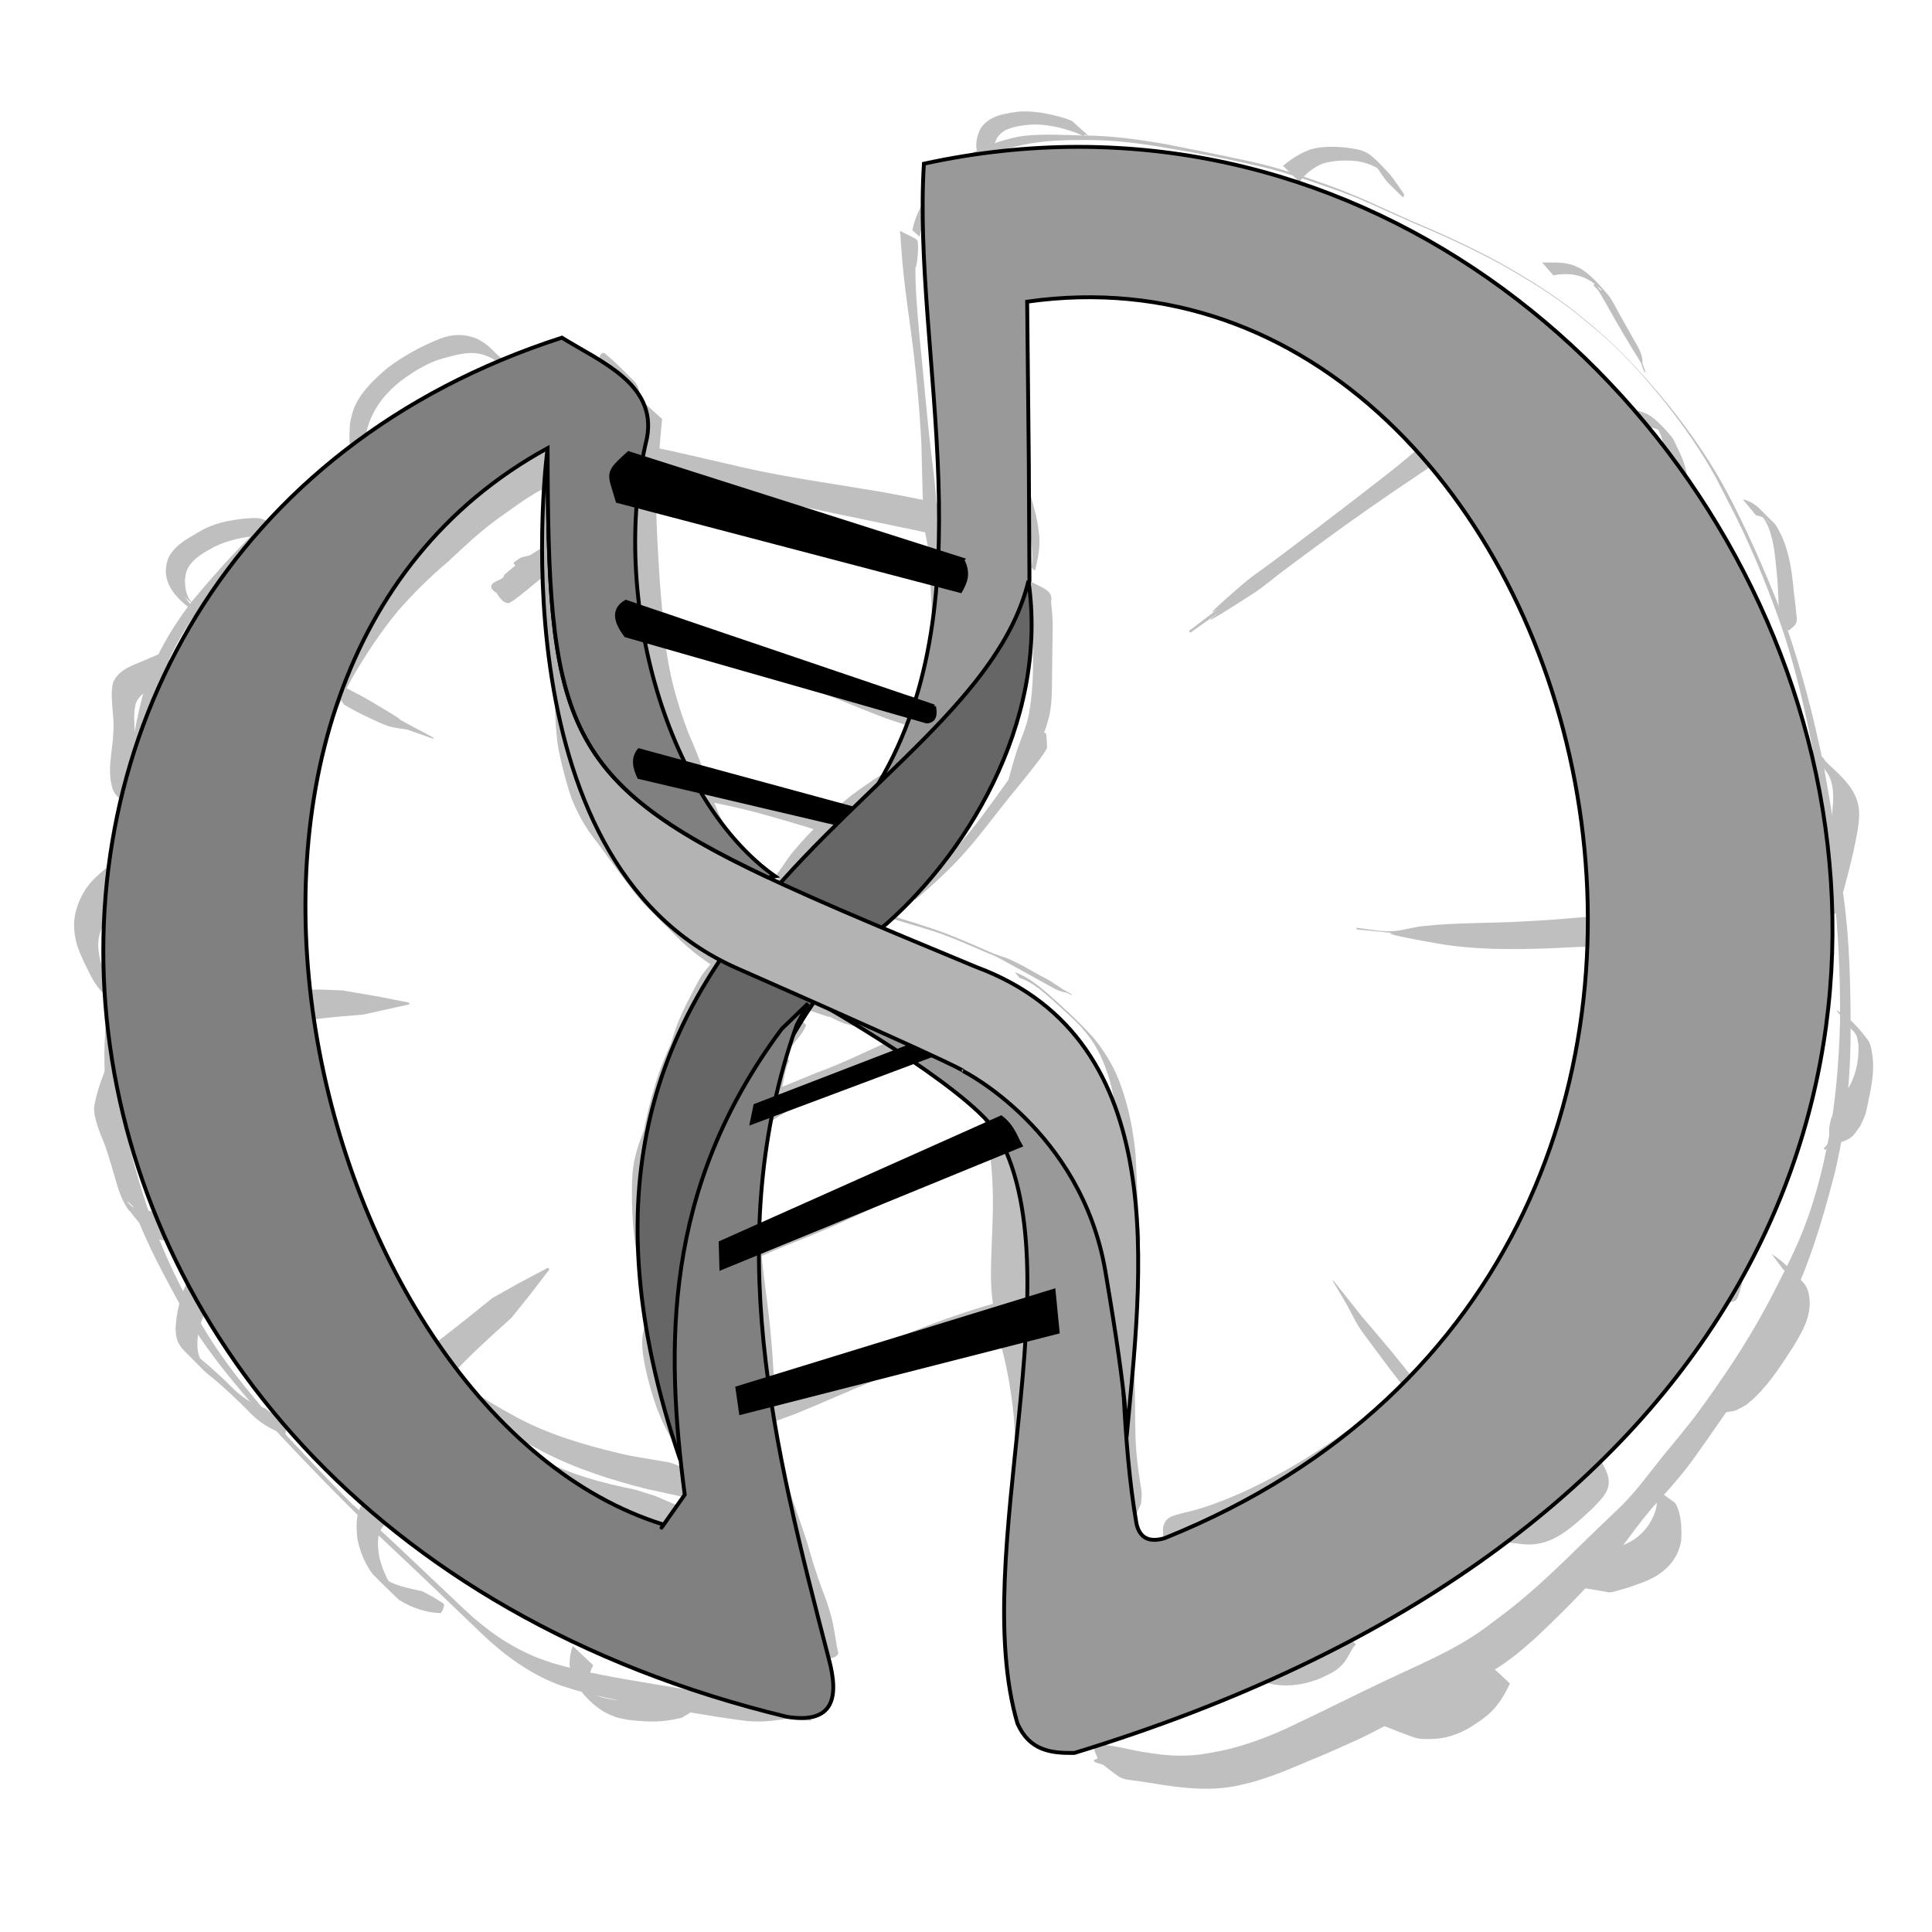 <?xml version="1.0" encoding="UTF-8" standalone="no"?>
<svg
   xmlns:dc="http://purl.org/dc/elements/1.1/"
   xmlns:cc="http://creativecommons.org/ns#"
   xmlns:rdf="http://www.w3.org/1999/02/22-rdf-syntax-ns#"
   xmlns:svg="http://www.w3.org/2000/svg"
   xmlns="http://www.w3.org/2000/svg"
   xmlns:sodipodi="http://sodipodi.sourceforge.net/DTD/sodipodi-0.dtd"
   xmlns:inkscape="http://www.inkscape.org/namespaces/inkscape"
   sodipodi:docname="adn-vtt.svg"
   inkscape:version="1.0 (5b275a35d9, 2020-05-03)"
   id="svg8"
   version="1.1"
   viewBox="0 0 132.292 132.292"
   height="500"
   width="500">
  <defs
     id="defs2" />
  <sodipodi:namedview
     inkscape:snap-global="false"
     id="base"
     pagecolor="#ffffff"
     bordercolor="#666666"
     borderopacity="1.0"
     inkscape:pageopacity="0.0"
     inkscape:pageshadow="2"
     inkscape:zoom="0.757"
     inkscape:cx="180.73301"
     inkscape:cy="301.76423"
     inkscape:document-units="mm"
     inkscape:current-layer="layer1"
     inkscape:document-rotation="0"
     showgrid="false"
     units="px"
     inkscape:pagecheckerboard="true"
     borderlayer="true"
     showborder="true"
     inkscape:window-width="1920"
     inkscape:window-height="1016"
     inkscape:window-x="0"
     inkscape:window-y="27"
     inkscape:window-maximized="1" />
  <g
     style="opacity:0.253"
     inkscape:label="sketch"
     inkscape:groupmode="layer"
     id="layer1">
    <path
       style="fill:#000000;stroke:#2ad4ff;stroke-width:0;stroke-linecap:round;stroke-linejoin:round;paint-order:stroke fill markers"
       id="path837"
       d="m 37.966,29.753 c -0.641,1.049 -0.677,2.317 -0.739,3.511 -0.03,2.265 0.155,4.529 0.352,6.784 0.159,1.706 0.247,3.422 0.497,5.119 0.16,1.082 0.243,1.365 0.479,2.427 0.513,2.214 1.672,4.171 2.967,6.009 0.547,0.688 0.55,0.739 1.189,1.352 0.668,0.641 1.331,1.289 2.027,1.9 0.237,0.208 0.507,0.373 0.767,0.551 0.808,0.554 0.693,0.467 1.491,0.896 0.535,0.029 0.269,-0.008 0.798,0.112 0,0 -0.096,-0.125 -0.096,-0.125 v 0 c -1.107,-0.829 -0.522,-0.378 -1.751,-1.36 -0.524,-0.349 -1.06,-0.679 -1.579,-1.035 -0.254,-0.175 -0.53,-0.766 -0.748,-0.547 -0.216,0.217 0.836,0.514 0.593,0.702 -0.1,0.077 -1.237,-1.346 -1.246,-1.358 -1.348,-1.84 -2.554,-3.794 -3.111,-6.034 -0.097,-0.402 -0.204,-0.802 -0.291,-1.206 -0.455,-2.122 -0.646,-4.291 -0.852,-6.447 -0.143,-2.211 -0.283,-4.427 -0.221,-6.645 0.072,-1.051 0.075,-2.387 0.931,-3.141 0,0 -1.457,-1.464 -1.457,-1.464 z" />
    <path
       style="fill:#000000;stroke:#2ad4ff;stroke-width:0;stroke-linecap:round;stroke-linejoin:round;paint-order:stroke fill markers"
       id="path839"
       d="m 44.018,27.497 c -0.334,0.675 -0.466,1.418 -0.59,2.154 -0.145,1.085 -0.217,2.179 -0.259,3.273 -0.009,1.269 0.026,2.538 0.047,3.807 0.038,1.449 0.129,2.897 0.209,4.344 0.065,1.316 0.215,2.625 0.482,3.916 0.252,1.165 0.617,2.301 1.004,3.428 0.378,1.014 0.765,2.024 1.108,3.05 0.285,0.95 0.578,1.892 0.995,2.793 0.429,0.836 0.956,1.616 1.511,2.372 1.283,1.547 2.748,2.94 4.199,4.325 0.471,0.459 0.975,0.882 1.453,1.334 0.92,0.921 -0.108,-0.109 -1.894,-1.888 -0.303,-0.302 0.281,0.291 0.352,0.369 0.026,0.031 0.072,0.065 0.063,0.106 -0.089,0.119 0.205,-0.193 0.271,-0.315 0.011,-0.02 -0.106,-0.047 -0.261,-0.101 -0.182,-0.064 -0.363,-0.133 -0.544,-0.2 -0.892,-0.28 -1.771,-0.599 -2.645,-0.932 -0.917,-0.33 -1.761,-0.817 -2.625,-1.26 -0.282,0.059 -0.193,-0.024 -0.15,0.332 0,0 0.094,0.126 0.094,0.126 v 0 c 1.241,1.342 0.642,0.753 1.773,1.794 0.886,0.617 1.83,1.109 2.854,1.46 0.899,0.337 1.806,0.649 2.698,1.005 0.265,0.111 0.528,0.238 0.796,0.342 0.049,0.019 0.106,0.073 0.152,0.047 0.127,-0.073 0.207,-0.207 0.311,-0.311 -0.003,-0.001 -0.006,-0.002 -0.01,-0.003 -0.065,-0.041 -0.119,-0.099 -0.163,-0.161 C 54.368,61.615 53.3,60.687 52.293,59.719 51.835,59.306 51.364,58.909 50.918,58.484 49.979,57.595 50.626,58.202 52.361,59.952 52.483,60.076 52.112,59.709 51.99,59.585 51.628,59.22 51.274,58.847 50.95,58.448 50.391,57.714 49.872,56.949 49.428,56.14 48.97,55.249 48.652,54.306 48.368,53.347 48.012,52.271 47.593,51.223 47.135,50.186 46.705,49.059 46.332,47.913 46.05,46.739 45.734,45.433 45.535,44.109 45.44,42.768 45.295,41.286 45.159,39.804 45.088,38.316 c -0.08,-1.291 -0.147,-2.584 -0.154,-3.877 0.018,-1.104 0.086,-2.204 0.191,-3.303 0.06,-0.818 0.133,-1.634 0.209,-2.45 0,0 -1.316,-1.189 -1.316,-1.189 z" />
    <path
       style="fill:#000000;stroke:#2ad4ff;stroke-width:0;stroke-linecap:round;stroke-linejoin:round;paint-order:stroke fill markers"
       id="path841"
       d="m 38.529,43.829 c 0.045,0.416 0.013,0.832 -0.011,1.248 -0.009,0.325 -0.008,0.65 0.018,0.974 0.094,0.312 -0.043,0.889 0.117,1.165 0.073,0.126 0.177,0.232 0.265,0.348 0.025,0.052 0.05,0.105 0.075,0.157 0,0 0.119,0.103 0.119,0.103 v 0 c 0.029,-0.006 0.059,-0.013 0.088,-0.019 0.089,0.034 0.171,0.108 0.266,0.103 0.107,-0.006 -0.029,-0.992 -0.026,-1.098 -0.03,-0.334 -0.088,-0.666 -0.069,-1.003 -0.019,-0.438 -0.067,-0.875 -0.056,-1.314 0,0 -0.786,-0.664 -0.786,-0.664 z" />
    <path
       style="fill:#000000;stroke:#2ad4ff;stroke-width:0;stroke-linecap:round;stroke-linejoin:round;paint-order:stroke fill markers"
       id="path843"
       d="m 38.102,43.24 c -0.042,0.852 -0.028,1.705 -0.047,2.558 -0.021,1.034 -0.064,2.067 -0.038,3.101 0.037,0.853 0.099,1.708 0.252,2.549 0.202,0.943 0.434,1.879 0.725,2.799 0.312,0.966 0.776,1.854 1.338,2.695 0.679,0.894 1.338,1.802 2.002,2.708 0.627,0.817 1.21,1.679 1.933,2.417 0.672,0.686 1.355,1.359 2.033,2.039 1.001,1.02 2.154,1.853 3.385,2.569 1.238,0.73 2.552,1.298 3.886,1.824 1.056,0.406 2.121,0.789 3.197,1.139 0.168,-0.355 0.124,-0.152 0.069,-0.619 0,0 -0.097,-0.124 -0.097,-0.124 v 0 c -1.104,-0.981 -0.552,-0.529 -1.649,-1.364 -1.048,-0.41 -2.13,-0.726 -3.181,-1.131 -1.235,-0.479 -2.459,-1 -3.647,-1.584 -1.193,-0.715 -2.301,-1.545 -3.287,-2.53 0.348,0.355 0.691,0.714 1.043,1.064 0.155,0.154 -0.304,-0.314 -0.451,-0.476 -0.579,-0.637 -1.101,-1.322 -1.614,-2.012 -0.746,-0.987 -1.535,-1.938 -2.292,-2.916 -0.594,-0.855 -1.133,-1.75 -1.471,-2.742 -0.312,-0.919 -0.579,-1.854 -0.766,-2.807 -0.174,-0.88 -0.385,-1.756 -0.415,-2.657 -0.042,-1.052 -0.036,-2.104 -0.034,-3.157 -0.011,-0.82 -0.041,-1.655 0.124,-2.463 0,0 -0.997,-0.882 -0.997,-0.882 z" />
    <path
       style="fill:#000000;stroke:#2ad4ff;stroke-width:0;stroke-linecap:round;stroke-linejoin:round;paint-order:stroke fill markers"
       id="path845"
       d="m 56.902,61.851 c 0.914,0.22 1.826,0.445 2.739,0.665 1.272,0.324 2.524,0.716 3.781,1.093 1.407,0.412 2.74,1.025 4.087,1.597 0.23,0.098 0.465,0.185 0.689,0.294 0.306,0.148 1.281,0.693 1.585,0.859 0.654,0.357 1.306,0.716 1.956,1.079 0.441,0.241 0.533,0.322 0.975,0.465 0.107,0.035 0.222,0.04 0.327,0.079 0.13,0.049 0.248,0.125 0.372,0.187 0,0 -0.096,-0.124 -0.096,-0.124 v 0 c -0.716,-0.36 -1.325,-0.893 -2.056,-1.228 -0.636,-0.35 -1.266,-0.728 -1.926,-1.032 -0.795,-0.368 -0.503,-0.181 -1.303,-0.494 -0.235,-0.092 -0.463,-0.2 -0.695,-0.3 -1.342,-0.59 -2.691,-1.164 -4.093,-1.599 -1.261,-0.412 -2.53,-0.799 -3.814,-1.132 -0.933,-0.245 -1.865,-0.499 -2.8,-0.736 0,0 0.271,0.33 0.271,0.33 z" />
    <path
       style="fill:#000000;stroke:#2ad4ff;stroke-width:0;stroke-linecap:round;stroke-linejoin:round;paint-order:stroke fill markers"
       id="path847"
       d="m 57.262,69.542 c 0.859,0.097 1.652,0.48 2.462,0.762 1.18,0.453 2.282,1.088 3.387,1.698 1.314,0.712 2.62,1.437 3.922,2.171 1.171,0.666 2.381,1.315 3.349,2.268 0.824,0.902 0.452,0.458 1.127,1.321 0,0 0.126,0.094 0.126,0.094 v 0 c -0.609,-0.78 -0.323,-0.403 -0.863,-1.13 -0.458,-0.49 -1.13,-1.253 -1.68,-1.716 -0.826,-0.696 -1.821,-1.162 -2.737,-1.719 -1.315,-0.746 -2.629,-1.495 -3.959,-2.216 -1.046,-0.577 -2.082,-1.181 -3.247,-1.489 -0.769,-0.254 -1.562,-0.383 -2.343,-0.593 0,0 0.455,0.549 0.455,0.549 z" />
    <path
       style="fill:#000000;stroke:#2ad4ff;stroke-width:0;stroke-linecap:round;stroke-linejoin:round;paint-order:stroke fill markers"
       id="path849"
       d="m 69.805,66.957 c 0.848,0.276 1.527,0.879 2.19,1.452 0.624,0.572 1.261,1.129 1.863,1.725 0.161,0.159 0.294,0.345 0.445,0.514 0.841,0.974 1.334,2.152 1.697,3.371 0.362,1.339 0.487,2.717 0.592,4.094 0.093,1.515 0.137,3.032 0.221,4.548 -0.013,1.134 0.381,2.007 0.816,3.024 0,0 0.121,0.1 0.121,0.1 v 0 c 0.106,-0.227 0.285,-0.57 0.316,-0.818 0.034,-0.275 -0.049,-1.054 -0.071,-1.31 -0.109,-1.519 -0.155,-3.041 -0.233,-4.562 -0.138,-1.48 -0.411,-2.95 -0.874,-4.365 -0.181,-0.506 -0.287,-0.843 -0.515,-1.326 -0.393,-0.83 -0.898,-1.609 -1.477,-2.321 -0.997,-1.117 -2.104,-2.118 -3.222,-3.111 -0.661,-0.554 -1.356,-1.117 -2.183,-1.397 0,0 0.316,0.381 0.316,0.381 z" />
    <path
       style="fill:#000000;stroke:#2ad4ff;stroke-width:0;stroke-linecap:round;stroke-linejoin:round;paint-order:stroke fill markers"
       id="path851"
       d="m 71.667,77.121 c 0.704,0.831 1.099,1.844 1.509,2.837 0.434,1.216 0.967,2.388 1.52,3.552 0.4,0.821 0.667,1.693 0.849,2.585 0.068,0.311 0.127,0.62 0.14,0.938 -0.006,0.134 0.006,0.267 0.015,0.401 0.039,0.532 0.02,1.066 -0.031,1.596 -0.111,0.778 -0.197,1.56 -0.259,2.344 -7.94e-4,0.591 -0.037,0.435 1.097,1.077 0.079,0.045 0.105,-0.149 0.149,-0.229 0.234,-0.422 0.371,-0.892 0.523,-1.346 0.225,-0.885 0.614,-1.849 0.68,-2.762 0.022,-0.307 -0.016,-0.615 -0.013,-0.922 0.002,-0.292 0.019,-0.584 0.028,-0.876 0.085,-0.862 0.073,-1.728 0.068,-2.593 0,0 -0.12,-0.102 -0.12,-0.102 v 0 c 0.005,0.864 0.018,1.73 -0.067,2.592 -0.311,1.498 0.038,0.057 -0.433,1.422 -0.079,0.229 -0.126,0.468 -0.195,0.7 -0.186,0.629 -0.401,1.249 -0.721,1.824 -0.224,0.395 -0.273,0.499 -0.515,0.861 -0.061,0.091 -0.12,0.184 -0.191,0.268 -0.038,0.046 -0.168,0.07 -0.133,0.119 0.256,0.365 0.588,0.673 0.907,0.984 0.04,0.039 -0.039,-0.105 -0.059,-0.157 -0.059,-0.82 0.089,-1.623 0.133,-2.44 0.027,-0.516 0.071,-1.03 0.109,-1.544 0.004,-0.144 0.004,-0.285 -0.028,-0.426 -0.052,-0.334 -0.134,-0.665 -0.191,-0.999 -0.233,-0.919 -0.517,-1.831 -0.934,-2.685 -0.588,-1.178 -1.157,-2.363 -1.598,-3.606 -0.435,-1.036 -0.951,-2.037 -1.612,-2.948 0,0 -0.629,-0.466 -0.629,-0.466 z" />
    <path
       style="fill:#000000;stroke:#2ad4ff;stroke-width:0;stroke-linecap:round;stroke-linejoin:round;paint-order:stroke fill markers"
       id="path853"
       d="m 76.976,79.891 c -0.051,0.118 -0.114,0.232 -0.153,0.355 -0.053,0.168 -0.083,0.342 -0.122,0.514 -0.04,0.174 -0.244,1.119 -0.267,1.26 -0.082,0.508 -0.123,1.098 -0.167,1.608 -0.02,0.287 -0.042,0.575 -0.059,0.862 -0.016,0.292 -0.056,0.584 -0.039,0.876 0.052,0.924 0.255,1.304 0.329,2.235 0.025,0.313 -0.008,0.628 -0.011,0.942 0,0 0.119,0.102 0.119,0.102 v 0 c 0.004,-0.314 -0.028,-0.631 0.011,-0.942 0.068,-0.546 0.327,-1.055 0.407,-1.6 0.042,-0.287 0.025,-0.579 0.044,-0.868 0.019,-0.283 0.046,-0.566 0.069,-0.849 0.088,-0.766 0.172,-1.535 0.271,-2.3 0.127,-0.982 0.052,-0.236 0.206,-1.128 0.025,-0.145 0.037,-0.291 0.056,-0.436 0,0 -0.695,-0.63 -0.695,-0.63 z" />
    <path
       style="fill:#000000;stroke:#2ad4ff;stroke-width:0;stroke-linecap:round;stroke-linejoin:round;paint-order:stroke fill markers"
       id="path855"
       d="m 64.944,72.212 c -0.408,0.033 -0.804,0.095 -1.213,0.068 -0.752,0.053 -0.228,-0.007 1.208,1.566 0.042,0.046 0.12,0.03 0.178,0.05 0.085,0.029 0.168,0.064 0.252,0.098 0.344,0.14 0.298,0.125 0.647,0.294 0.117,0.067 0.238,0.128 0.352,0.201 0.244,0.155 0.515,0.36 0.732,0.55 0.123,0.108 0.473,0.45 0.356,0.337 -1.156,-1.112 -1.281,-1.318 -0.667,-0.526 0.691,0.975 1.237,2.041 1.792,3.096 0.754,1.448 1.138,3.032 1.44,4.625 0.31,1.861 0.452,3.745 0.59,5.625 0.151,2.07 0.286,4.141 0.385,6.215 0.115,1.076 -0.084,2.237 0.081,3.307 0.07,0.453 0.476,1.802 0.609,2.263 0,0 0.119,0.102 0.119,0.102 v 0 c 0.192,-0.292 0.584,-0.838 0.664,-1.174 0.075,-0.316 0.056,-0.647 0.065,-0.972 0.008,-0.332 -0.031,-1.939 -0.038,-2.255 -0.056,-2.063 -0.153,-4.125 -0.333,-6.181 -0.142,-1.868 -0.256,-3.741 -0.521,-5.597 -0.3,-1.601 -0.667,-3.201 -1.395,-4.67 -0.587,-1.093 -1.167,-2.195 -1.885,-3.209 -0.803,-1.071 -0.345,-0.502 -2.057,-2.22 -0.432,-0.434 -0.948,-0.787 -1.493,-1.06 -0.291,-0.131 -0.609,-0.233 -0.891,-0.382 -0.053,-0.028 -0.185,-0.15 -0.149,-0.102 1.148,1.513 0.707,1.872 1.217,1.433 0.059,-0.039 0.111,-0.089 0.175,-0.118 0.245,-0.112 0.534,-0.119 0.777,-0.238 0,0 -0.997,-1.127 -0.997,-1.127 z" />
    <path
       style="fill:#000000;stroke:#2ad4ff;stroke-width:0;stroke-linecap:round;stroke-linejoin:round;paint-order:stroke fill markers"
       id="path857"
       d="m 76.618,87.383 c 0.009,0.079 0.026,0.157 0.028,0.236 0.008,0.272 -0.062,0.547 -0.082,0.817 -0.028,0.376 -0.024,0.468 -0.032,0.862 -0.092,1.19 -0.113,2.385 -0.172,3.578 -0.154,1.477 -0.115,2.967 -0.084,4.45 0.007,0.986 0.154,1.961 0.316,2.931 0.044,0.264 0.075,0.531 0.137,0.791 0.08,0.339 0.192,0.67 0.288,1.004 0.595,1.515 0.386,0.789 0.679,2.162 0,0 0.121,0.101 0.121,0.101 v 0 c 0.056,-0.961 -0.059,-0.517 0.313,-1.339 0.015,-0.244 0.057,-0.488 0.046,-0.732 -0.012,-0.259 -0.076,-0.514 -0.114,-0.771 -0.142,-0.958 -0.268,-1.92 -0.303,-2.889 -0.056,-1.532 -0.007,-3.065 -0.098,-4.595 -0.033,-1.28 -0.029,-2.564 -0.128,-3.841 -0.026,-0.414 -0.023,-0.574 -0.094,-0.978 -0.085,-0.485 -0.278,-0.939 -0.373,-1.42 0,0 -0.447,-0.367 -0.447,-0.367 z" />
    <path
       style="fill:#000000;stroke:#2ad4ff;stroke-width:0;stroke-linecap:round;stroke-linejoin:round;paint-order:stroke fill markers"
       id="path859"
       d="m 53.827,60.723 c 0.414,-0.869 0.942,-1.677 1.535,-2.433 0.66,-0.735 1.317,-1.478 2.043,-2.15 0.569,-0.525 0.752,-0.647 1.368,-1.129 1.551,-1.139 3.289,-1.994 5.056,-2.74 0.439,-0.259 1.404,-0.335 1.679,-0.829 0.085,-0.153 0.061,-0.345 0.092,-0.518 0,0 -0.108,-0.114 -0.108,-0.114 v 0 c -0.217,-0.028 -0.433,-0.092 -0.652,-0.085 -0.659,0.021 -1.178,0.503 -1.756,0.747 -1.68,0.889 -3.301,1.869 -4.82,3.017 -1.236,0.992 -2.404,2.069 -3.46,3.253 -0.294,0.34 -0.497,0.562 -0.764,0.92 -0.329,0.441 -0.599,0.927 -0.966,1.34 0,0 0.752,0.719 0.752,0.719 z" />
    <path
       style="fill:#000000;stroke:#2ad4ff;stroke-width:0;stroke-linecap:round;stroke-linejoin:round;paint-order:stroke fill markers"
       id="path861"
       d="m 62.682,61.603 c 0.885,-0.728 1.72,-1.511 2.535,-2.315 1.199,-1.218 2.236,-2.577 3.283,-3.924 0.886,-1.129 1.822,-2.216 2.686,-3.362 0.077,-0.11 0.471,-0.642 0.507,-0.81 0.014,-0.064 -0.045,-0.835 -0.051,-0.933 0,0 -0.116,-0.107 -0.116,-0.107 v 0 c -0.09,0.05 -0.177,0.104 -0.269,0.149 -0.113,0.055 -0.254,0.065 -0.345,0.151 -0.052,0.049 -0.456,0.829 -0.462,0.842 -0.726,1.255 -1.628,2.39 -2.457,3.577 -1,1.378 -2.035,2.742 -3.257,3.933 -0.839,0.774 -1.703,1.577 -2.746,2.065 0,0 0.693,0.733 0.693,0.733 z" />
    <path
       style="fill:#000000;stroke:#2ad4ff;stroke-width:0;stroke-linecap:round;stroke-linejoin:round;paint-order:stroke fill markers"
       id="path863"
       d="m 54.93,59.671 c 0.083,-0.111 0.157,-0.231 0.249,-0.334 0.26,-0.289 0.664,-0.628 0.958,-0.866 0.7,-0.565 1.439,-1.083 2.165,-1.615 1.908,-1.306 3.698,-2.769 5.416,-4.313 1.414,-1.285 2.626,-2.771 3.8,-4.273 0.86,-1.102 1.615,-2.278 2.427,-3.414 0.57,-0.83 1.165,-1.66 1.586,-2.579 0.13,-0.395 0.309,-0.77 0.456,-1.158 0.11,-0.804 -0.871,-0.902 -1.585,-1.421 0.135,0.598 0.21,1.206 0.265,1.817 0.091,1.136 0.074,2.277 0.065,3.416 0.027,1.318 -0.041,2.625 -0.271,3.924 -0.157,0.878 -0.54,1.687 -0.823,2.524 -0.128,0.378 -0.233,0.764 -0.348,1.147 -0.128,0.425 -0.209,0.867 -0.38,1.277 -0.155,0.37 -0.395,0.699 -0.593,1.049 0,0 0.114,0.108 0.114,0.108 v 0 c 0.198,-0.35 0.358,-0.723 0.593,-1.049 0.232,-0.323 0.54,-0.583 0.797,-0.885 0.234,-0.275 0.473,-0.547 0.674,-0.846 0.475,-0.703 0.791,-1.521 1.107,-2.302 0.178,-0.6 0.247,-0.747 0.335,-1.36 0.116,-0.815 0.087,-1.646 0.105,-2.465 0.007,-1.114 0.034,-2.227 0.042,-3.341 -0.019,-0.575 -0.069,-1.145 -0.14,-1.716 -0.536,-0.463 -1.079,-0.918 -1.609,-1.388 -0.008,-0.007 0.019,-0.013 0.029,-0.011 0.046,0.01 0.038,0.156 0.058,0.177 0.098,0.477 0.069,0.969 -0.054,1.438 -0.284,1.011 -0.701,1.963 -1.232,2.87 -0.693,1.225 -1.453,2.413 -2.255,3.571 -1.103,1.559 -2.208,3.128 -3.614,4.436 -1.686,1.576 -3.438,3.09 -5.401,4.315 -1.264,0.795 -2.514,1.615 -3.679,2.552 0,0 0.741,0.715 0.741,0.715 z" />
    <path
       style="fill:#000000;stroke:#2ad4ff;stroke-width:0;stroke-linecap:round;stroke-linejoin:round;paint-order:stroke fill markers"
       id="path865"
       d="m 63.656,51.427 c 0.583,-0.92 0.824,-1.998 1.003,-3.059 0.239,-1.664 0.204,-3.345 0.182,-5.02 -0.03,-1.945 -0.031,-3.92 -0.454,-5.83 -0.123,-0.554 -0.296,-1.095 -0.444,-1.643 -0.046,-0.48 -0.092,-0.959 -0.138,-1.439 0,0 -0.121,-0.101 -0.121,-0.101 v 0 c 0.04,0.475 0.08,0.949 0.119,1.424 -0.063,0.371 -0.157,0.738 -0.188,1.113 -0.033,0.398 -0.014,0.8 -0.005,1.199 0.032,1.466 0.202,2.927 0.195,4.395 0.003,0.932 -0.004,1.863 -0.011,2.795 -0.003,0.467 -0.005,1.128 -0.04,1.6 -0.016,0.217 -0.048,0.432 -0.072,0.648 -0.173,1.117 -0.409,2.22 -0.675,3.318 0,0 0.648,0.601 0.648,0.601 z" />
    <path
       style="fill:#000000;stroke:#2ad4ff;stroke-width:0;stroke-linecap:round;stroke-linejoin:round;paint-order:stroke fill markers"
       id="path867"
       d="m 70.873,39.078 c 0.181,-0.745 0.343,-1.484 0.298,-2.258 -0.014,-0.248 -0.056,-0.494 -0.083,-0.741 -0.051,-0.272 -0.092,-0.546 -0.154,-0.816 -0.073,-0.317 -0.403,-1.479 -0.488,-1.785 -0.254,-0.915 -0.49,-1.831 -0.715,-2.754 -0.493,-1.932 -0.719,-3.911 -0.821,-5.898 -0.045,-1.062 -0.016,-2.125 -0.049,-3.188 0.042,-0.165 -0.038,-0.482 0.046,-0.639 0.034,-0.152 -0.469,-0.521 -0.585,-0.628 0,0 -0.123,-0.098 -0.123,-0.098 v 0 c -0.056,-0.037 -0.632,-0.525 -0.529,-0.327 0.071,0.242 0.046,0.511 0.089,0.758 0.043,1.122 0.136,2.242 0.243,3.36 0.202,1.993 0.42,3.987 0.851,5.947 0.422,1.808 0.935,3.592 1.408,5.387 0.245,1.131 0.554,2.303 0.37,3.466 0,0 0.241,0.215 0.241,0.215 z" />
    <path
       style="fill:#000000;stroke:#2ad4ff;stroke-width:0;stroke-linecap:round;stroke-linejoin:round;paint-order:stroke fill markers"
       id="path869"
       d="m 67.673,19.55 c 0.454,1.229 0.679,2.524 0.935,3.804 0.411,2.002 0.828,4 1.117,6.024 0.33,2.604 0.455,5.227 0.572,7.847 0.128,1.686 0.063,0.846 0.194,2.52 0,0 0.12,0.102 0.12,0.102 v 0 c 0.004,-1.569 0.009,-0.778 -0.019,-2.373 -0.073,-1.326 -0.147,-2.652 -0.192,-3.979 -0.016,-0.471 -0.06,-2.083 -0.094,-2.572 -0.026,-0.386 -0.074,-0.77 -0.111,-1.155 -0.097,-0.763 -0.172,-1.412 -0.296,-2.169 -0.208,-1.263 -0.496,-2.513 -0.717,-3.774 -0.235,-1.248 -0.479,-2.496 -0.815,-3.721 0,0 -0.693,-0.554 -0.693,-0.554 z" />
    <path
       style="fill:#000000;stroke:#2ad4ff;stroke-width:0;stroke-linecap:round;stroke-linejoin:round;paint-order:stroke fill markers"
       id="path871"
       d="m 64.134,36.131 c -0.304,-1.499 -0.478,-3.016 -0.639,-4.536 -0.127,-1.18 -0.22,-2.364 -0.314,-3.547 0,0 -0.12,-0.101 -0.12,-0.101 v 0 c 0.093,1.184 0.187,2.367 0.314,3.548 0.157,1.483 0.348,2.962 0.526,4.443 0,0 0.234,0.194 0.234,0.194 z" />
    <path
       style="fill:#000000;stroke:#2ad4ff;stroke-width:0;stroke-linecap:round;stroke-linejoin:round;paint-order:stroke fill markers"
       id="path873"
       d="m 62.565,18.857 c 0.016,-0.1 0.024,-0.201 0.049,-0.299 0.029,-0.112 0.085,-0.216 0.114,-0.328 0.108,-0.412 0.123,-0.848 0.138,-1.271 -0.06,-0.688 0.174,-0.427 -1.212,-1.131 -0.083,-0.042 0.002,0.186 0.005,0.279 0.014,0.42 0.022,0.453 0.059,0.918 0.12,1.836 0.382,3.658 0.631,5.479 0.355,2.628 0.608,5.269 0.744,7.918 0.033,1.362 0.06,2.725 0.105,4.087 0.015,0.451 -0.002,0.904 0.049,1.353 0.062,0.54 0.21,1.068 0.292,1.606 0.075,0.492 0.12,0.989 0.181,1.483 0,0 0.12,0.102 0.12,0.102 v 0 c 0.05,-0.401 0.086,-0.803 0.151,-1.202 0.063,-0.39 0.203,-0.768 0.233,-1.162 0.034,-0.449 -0.022,-0.9 -0.044,-1.35 -0.071,-1.46 -0.229,-2.913 -0.425,-4.362 -0.308,-2.651 -0.517,-5.31 -0.796,-7.964 -0.154,-1.716 -0.309,-3.438 -0.273,-5.162 0.011,-0.146 0.043,-0.617 0.066,-0.798 0.009,-0.069 0.083,-0.153 0.037,-0.205 -0.345,-0.399 -0.766,-0.724 -1.151,-1.084 -0.075,-0.07 0.482,0.463 0.126,0.28 0.165,0.58 0.297,1.168 0.451,1.751 0.049,0.186 0.112,0.369 0.157,0.557 0.032,0.132 0.048,0.268 0.072,0.402 0,0 0.12,0.102 0.12,0.102 z" />
    <path
       style="fill:#000000;stroke:#2ad4ff;stroke-width:0;stroke-linecap:round;stroke-linejoin:round;paint-order:stroke fill markers"
       id="path875"
       d="m 54.207,69.216 c -0.493,0.267 -0.813,0.737 -1.162,1.159 -0.331,0.4 -0.481,0.564 -0.838,0.968 -0.885,1.155 -1.886,2.229 -2.705,3.434 -0.17,0.249 -0.321,0.51 -0.482,0.766 -0.678,1.156 -1.23,2.38 -1.691,3.637 -0.128,0.348 -0.264,0.694 -0.363,1.052 -0.1,0.362 -0.155,0.735 -0.233,1.102 0.043,1.535 0.026,0.802 0.052,2.198 0,0 0.117,0.105 0.117,0.105 v 0 c 0.624,-0.798 0.276,-0.4 1.058,-1.182 0.154,-0.296 0.325,-0.583 0.463,-0.887 0.15,-0.33 0.269,-0.674 0.401,-1.012 0.489,-1.245 0.948,-2.51 1.588,-3.688 0.447,-0.788 0.894,-1.573 1.422,-2.311 0.452,-0.632 0.612,-0.796 1.117,-1.378 0.172,-0.199 0.346,-0.397 0.519,-0.595 0.146,-0.186 0.293,-0.371 0.439,-0.557 0.118,-0.153 0.234,-0.308 0.354,-0.46 0.342,-0.436 0.739,-0.848 0.937,-1.376 0,0 -0.993,-0.975 -0.993,-0.975 z" />
    <path
       style="fill:#000000;stroke:#2ad4ff;stroke-width:0;stroke-linecap:round;stroke-linejoin:round;paint-order:stroke fill markers"
       id="path877"
       d="m 49.415,65.222 c -0.464,0.515 -0.984,0.988 -1.365,1.571 -0.1,0.153 -0.186,0.315 -0.279,0.473 -0.531,1.017 -1.091,2.03 -1.484,3.111 -0.096,0.264 -0.175,0.535 -0.262,0.802 -0.51,1.629 -0.731,3.319 -0.899,5.011 -0.103,1.64 -0.129,3.284 -0.126,4.926 0.04,1.585 0.065,3.169 0.27,4.742 0.014,0.594 0.307,1.123 0.416,1.694 0.039,0.206 0.021,0.419 0.032,0.628 0,0 0.119,0.103 0.119,0.103 v 0 c 0.036,-0.17 0.036,-0.351 0.107,-0.51 0.758,-1.688 -0.131,1.035 0.466,-0.945 0.027,-0.214 0.067,-0.427 0.082,-0.643 0.092,-1.298 -0.132,-2.6 -0.114,-3.898 -0.07,-1.671 -0.15,-3.347 -0.011,-5.017 0.154,-1.685 0.4,-3.364 0.865,-4.994 0.417,-1.371 0.879,-2.733 1.647,-3.955 0.434,-0.731 0.815,-1.577 1.571,-2.027 0,0 -1.037,-1.072 -1.037,-1.072 z" />
    <path
       style="fill:#000000;stroke:#2ad4ff;stroke-width:0;stroke-linecap:round;stroke-linejoin:round;paint-order:stroke fill markers"
       id="path883"
       d="m 47.641,68.586 c -0.253,0.577 -0.567,1.126 -0.92,1.648 -0.15,0.222 -0.325,0.427 -0.463,0.657 -0.163,0.27 -0.292,0.56 -0.438,0.84 -0.995,2.152 -1.539,4.477 -1.939,6.803 -0.284,2.308 -0.474,4.683 -0.218,7.003 0.06,0.543 0.161,1.082 0.242,1.622 0.072,1.302 0.289,2.587 0.515,3.869 0,0 0.121,0.1 0.121,0.1 v 0 C 44.314,89.847 44.097,88.563 44.025,87.262 c 0.176,-2.68 0.225,-5.372 0.645,-8.029 0.394,-2.326 0.927,-4.595 1.981,-6.725 0.129,-0.294 0.268,-0.584 0.388,-0.882 0.108,-0.267 0.186,-0.545 0.296,-0.811 0.24,-0.577 0.58,-1.11 0.97,-1.596 0,0 -0.665,-0.633 -0.665,-0.633 z" />
    <path
       style="fill:#000000;stroke:#2ad4ff;stroke-width:0;stroke-linecap:round;stroke-linejoin:round;paint-order:stroke fill markers"
       id="path885"
       d="m 51.55,75.001 c -0.857,0.427 -1.536,1.076 -2.137,1.807 -0.795,1.184 -1.44,2.464 -2.122,3.716 -0.838,1.683 -1.402,3.477 -1.933,5.274 -0.359,1.537 -0.621,3.125 -0.616,4.709 7.94e-4,0.271 0.03,0.541 0.045,0.811 0.379,1.214 0.113,0.594 0.855,1.835 0,0 0.122,0.1 0.122,0.1 v 0 c 0.499,-0.287 0.317,-0.07 0.468,-0.709 -0.004,-0.435 -0.017,-1.249 -5.3e-4,-1.663 0.051,-1.313 0.275,-2.613 0.435,-3.916 0.05,-0.334 0.087,-0.671 0.15,-1.003 0.293,-1.549 0.886,-3.016 1.541,-4.442 0.54,-1.342 1.021,-2.732 1.861,-3.924 0.558,-0.734 1.193,-1.451 2.092,-1.758 0,0 -0.761,-0.837 -0.761,-0.837 z" />
    <path
       style="fill:#000000;stroke:#2ad4ff;stroke-width:0;stroke-linecap:round;stroke-linejoin:round;paint-order:stroke fill markers"
       id="path887"
       d="m 44.09,77.418 c -0.37,0.905 -0.676,1.827 -0.769,2.806 -0.029,0.304 -0.032,0.61 -0.049,0.915 -0.027,1.707 0.076,3.434 0.398,5.115 0.964,5.03 -0.136,-1.502 0.594,2.96 0,0 0.121,0.1 0.121,0.1 v 0 c -0.075,-0.457 -0.188,-0.91 -0.225,-1.372 -0.034,-0.421 0.015,-0.845 0.011,-1.268 -0.017,-1.59 -0.159,-3.182 -0.018,-4.77 0.133,-1.218 0.288,-2.49 0.911,-3.571 0,0 -0.974,-0.915 -0.974,-0.915 z" />
    <path
       style="fill:#000000;stroke:#2ad4ff;stroke-width:0;stroke-linecap:round;stroke-linejoin:round;paint-order:stroke fill markers"
       id="path889"
       d="m 53.045,71.696 c -0.197,0.573 -0.535,1.082 -0.764,1.643 -0.193,0.472 -0.334,0.943 -0.492,1.427 -0.374,1.18 -0.791,2.347 -1.115,3.542 -0.217,0.803 -0.295,1.211 -0.47,2.022 -0.244,1.25 -0.43,2.521 -0.415,3.798 0.009,0.839 0.067,1.159 0.161,1.997 0.366,2.15 0.884,4.273 1.473,6.372 1.639,3.787 -0.751,-1.645 1.18,2.423 0.137,0.289 0.23,0.596 0.346,0.894 0,0 0.123,0.098 0.123,0.098 v 0 c -0.08,-0.27 -0.209,-0.53 -0.241,-0.81 -0.056,-0.481 0.278,-0.968 0.016,-1.453 -0.513,-2.098 -1.127,-4.177 -1.447,-6.318 -0.109,-0.814 -0.179,-1.189 -0.211,-2.006 -0.05,-1.283 0.103,-2.566 0.33,-3.826 0.393,-1.885 0.92,-3.736 1.575,-5.548 0.196,-0.593 0.299,-0.866 0.451,-1.464 0.135,-0.532 0.185,-1.102 0.379,-1.618 0.031,-0.084 0.083,-0.158 0.124,-0.237 0,0 -1.002,-0.938 -1.002,-0.938 z" />
    <path
       style="fill:#000000;stroke:#2ad4ff;stroke-width:0;stroke-linecap:round;stroke-linejoin:round;paint-order:stroke fill markers"
       id="path891"
       d="m 44.228,90.62 c -0.493,1.157 -0.164,2.438 0.093,3.611 0.278,1.125 0.618,2.228 1.114,3.278 0.222,0.469 0.499,0.91 0.718,1.38 0.162,0.347 0.281,0.712 0.422,1.068 0,0 0.123,0.098 0.123,0.098 v 0 c -0.141,-0.356 -0.32,-0.699 -0.422,-1.068 -0.081,-0.293 -0.068,-0.604 -0.123,-0.903 -0.186,-1.006 -0.547,-1.963 -0.75,-2.964 -0.207,-1.116 -0.475,-2.315 -0.013,-3.403 0,0 -1.163,-1.096 -1.163,-1.096 z" />
    <path
       style="fill:#000000;stroke:#2ad4ff;stroke-width:0;stroke-linecap:round;stroke-linejoin:round;paint-order:stroke fill markers"
       id="path893"
       d="m 50.884,82.402 c -0.405,1.015 -0.398,2.107 -0.42,3.181 -0.072,2.344 0.079,4.685 0.198,7.025 0.109,1.165 0.082,2.358 0.307,3.512 0.159,0.813 0.399,1.42 0.669,2.198 0,0 0.121,0.1 0.121,0.1 v 0 c 0.023,-0.515 0.062,-1.103 0.029,-1.614 -0.076,-1.184 -0.314,-2.357 -0.355,-3.545 -0.182,-2.371 -0.301,-4.747 -0.33,-7.125 0.059,-0.995 0.116,-2.056 0.616,-2.944 0,0 -0.837,-0.789 -0.837,-0.789 z" />
    <path
       style="fill:#000000;stroke:#2ad4ff;stroke-width:0;stroke-linecap:round;stroke-linejoin:round;paint-order:stroke fill markers"
       id="path895"
       d="m 35.889,38.413 c -0.087,0.023 -0.174,0.046 -0.261,0.069 -0.074,0.035 -0.145,0.079 -0.223,0.103 -0.04,0.012 -0.083,0.003 -0.125,0.005 0.315,0.279 0.592,0.61 0.946,0.838 0.058,0.037 0.019,-0.137 0.043,-0.201 0.046,-0.123 0.111,-0.237 0.166,-0.356 0.2,-0.725 0.041,-0.397 0.463,-0.991 0,0 -0.11,-0.112 -0.11,-0.112 v 0 c -0.67,0.347 -0.313,0.214 -1.075,0.389 -0.114,0.073 -0.236,0.134 -0.342,0.219 -0.072,0.058 -0.238,0.128 -0.187,0.206 0.602,0.92 0.92,1.373 1.511,0.678 0,0 -0.808,-0.848 -0.808,-0.848 z" />
    <path
       style="fill:#000000;stroke:#2ad4ff;stroke-width:0;stroke-linecap:round;stroke-linejoin:round;paint-order:stroke fill markers"
       id="path897"
       d="m 35.793,38.688 c 0.356,-0.161 0.681,-0.331 1.075,-0.401 0.37,-0.066 1.055,-0.041 1.435,-0.076 0.368,-0.034 0.471,-0.075 0.785,-0.166 -0.468,-0.323 -0.865,-0.787 -1.403,-0.969 -0.179,-0.06 -0.294,0.236 -0.449,0.344 -0.206,0.143 -0.423,0.271 -0.634,0.406 -0.242,0.159 -0.488,0.312 -0.726,0.477 -0.691,0.48 -0.732,0.539 -1.362,1.067 -0.024,0.393 -0.779,0.369 -0.869,0.738 -0.067,0.275 0.281,0.434 0.437,0.533 0,0 -0.121,-0.1 -0.121,-0.1 v 0 c 0.199,0.285 0.415,0.723 0.838,0.76 0.161,0.014 0.952,-0.641 0.967,-0.652 0.874,-0.675 1.691,-1.43 2.591,-2.07 0.159,-0.113 0.532,-0.129 0.491,-0.319 -0.118,-0.54 -0.58,-0.942 -0.87,-1.412 -0.242,0.151 -0.328,0.187 -0.548,0.419 -0.241,0.255 -0.444,0.621 -0.734,0.831 -0.312,0.227 -0.699,0.31 -1.058,0.417 0,0 0.158,0.173 0.158,0.173 z" />
    <path
       style="fill:#000000;stroke:#2ad4ff;stroke-width:0;stroke-linecap:round;stroke-linejoin:round;paint-order:stroke fill markers"
       id="path899"
       d="m 40.578,30.081 c -0.065,-0.06 -0.258,-0.243 -0.195,-0.18 0.332,0.334 0.66,0.673 1.004,0.994 0.104,0.096 -0.188,-0.211 -0.28,-0.319 -0.411,-0.484 -0.824,-0.967 -1.229,-1.456 0,0 -0.124,-0.096 -0.124,-0.096 v 0 c -0.203,0.192 -0.202,0.26 -0.033,0.524 0.068,0.106 0.143,0.209 0.231,0.3 0.495,0.517 1.003,1.021 1.513,1.523 0.076,0.075 0.162,0.138 0.244,0.207 0,0 -1.13,-1.497 -1.13,-1.497 z" />
    <path
       style="fill:#000000;stroke:#2ad4ff;stroke-width:0;stroke-linecap:round;stroke-linejoin:round;paint-order:stroke fill markers"
       id="path901"
       d="m 43.423,28.426 c 0.006,-0.286 0.179,-0.523 0.261,-0.784 0.093,-0.296 0.089,-0.61 0.069,-0.914 -0.033,-0.103 -0.049,-0.213 -0.099,-0.308 -0.063,-0.119 -0.141,-0.233 -0.237,-0.328 -0.658,-0.652 -1.301,-1.325 -2.021,-1.908 -0.067,-0.055 -0.193,0.003 -0.251,0.067 -0.083,0.092 -0.084,0.232 -0.126,0.349 0,0 0.098,0.123 0.098,0.123 v 0 c 0.314,0.237 0.632,0.469 0.943,0.711 0.231,0.18 0.858,0.787 0.682,0.554 -0.366,-0.487 -0.845,-0.877 -1.261,-1.323 -0.106,-0.113 0.232,0.206 0.33,0.326 0.095,0.116 0.165,0.251 0.248,0.376 0.208,0.431 0.356,0.841 0.483,1.303 0.104,0.377 0.218,0.744 0.18,1.141 0,0 0.702,0.617 0.702,0.617 z" />
    <path
       style="fill:#000000;stroke:#2ad4ff;stroke-width:0;stroke-linecap:round;stroke-linejoin:round;paint-order:stroke fill markers"
       id="path903"
       d="m 38.467,23.429 c -0.268,0.245 -0.114,0.129 -0.473,0.335 0,0 0.104,0.118 0.104,0.118 v 0 c 0.611,0.06 0.317,0.012 0.883,0.136 0,0 -0.515,-0.59 -0.515,-0.59 z" />
    <path
       style="fill:#000000;stroke:#2ad4ff;stroke-width:0;stroke-linecap:round;stroke-linejoin:round;paint-order:stroke fill markers"
       id="path907"
       d="m 37.496,30.685 c -0.859,0.201 -1.678,0.512 -2.481,0.875 -1.074,0.532 -2.062,1.218 -3.045,1.899 -1.208,0.861 -2.342,1.822 -3.46,2.796 -1.241,1.059 -2.402,2.199 -3.492,3.412 -0.311,0.374 -0.719,0.846 -0.992,1.251 -0.179,0.267 -0.334,0.549 -0.502,0.823 -0.541,0.88 -1.079,1.753 -1.584,2.655 -0.625,1.155 -1.175,2.355 -1.602,3.597 -0.229,0.665 -0.365,1.19 -0.554,1.867 -0.511,2 -0.779,4.052 -1.049,6.096 -0.269,2.207 -0.397,4.426 -0.487,6.647 -0.106,2.207 0.078,4.409 0.284,6.604 0.264,2.401 0.589,4.795 1.058,7.165 0.51,2.739 1.586,5.309 2.749,7.824 1.17,2.309 2.645,4.483 4.338,6.442 0.369,0.427 0.763,0.832 1.144,1.247 2.137,2.205 4.282,4.45 6.883,6.118 0.906,0.581 1.562,0.911 2.506,1.419 2.263,1.162 4.696,1.935 7.155,2.556 0.989,0.197 1.969,0.449 2.964,0.618 0.345,0.058 0.983,0.313 1.216,-0.196 0.094,-0.205 0.026,-0.451 0.038,-0.677 0,0 -0.101,-0.121 -0.101,-0.121 v 0 c -0.794,-0.52 -1.507,-1.066 -2.406,-1.393 -0.274,-0.1 -0.57,-0.123 -0.857,-0.175 -0.958,-0.175 -1.927,-0.296 -2.872,-0.536 -2.403,-0.571 -4.78,-1.28 -6.97,-2.45 -1.276,-0.697 -2.517,-1.413 -3.68,-2.291 -0.405,-0.306 -0.799,-0.625 -1.184,-0.955 -0.404,-0.346 -0.708,-0.83 -1.182,-1.073 -0.39,-0.2 0.613,0.626 0.92,0.938 -0.37,-0.4 -0.751,-0.789 -1.11,-1.199 -1.695,-1.938 -3.171,-4.082 -4.36,-6.364 -1.193,-2.485 -2.27,-5.038 -2.788,-7.761 -0.509,-2.409 -1.02,-4.822 -1.244,-7.277 -0.218,-2.18 -0.361,-4.369 -0.294,-6.561 0.078,-2.203 0.252,-4.401 0.513,-6.591 0.231,-2.037 0.486,-4.078 1.017,-6.064 0.534,-1.862 1.175,-3.703 2.115,-5.404 0.933,-1.606 1.948,-3.155 3.133,-4.589 1.062,-1.223 2.214,-2.357 3.453,-3.402 1.072,-1.001 2.133,-2.02 3.326,-2.88 0.953,-0.678 1.889,-1.393 2.912,-1.962 0.804,-0.371 1.639,-0.656 2.531,-0.709 0,0 -1.961,-2.218 -1.961,-2.218 z" />
    <path
       style="fill:#000000;stroke:#2ad4ff;stroke-width:0;stroke-linecap:round;stroke-linejoin:round;paint-order:stroke fill markers"
       id="path909"
       d="m 69.07,22.752 c -0.013,-0.144 -0.039,-0.462 -0.066,-0.583 -0.027,-0.119 -0.249,-0.824 -0.281,-0.928 -0.245,-0.807 -0.035,-0.154 -0.297,-0.95 -0.576,-1.191 0.133,0.217 -0.697,-1.201 -0.09,-0.154 -0.156,-0.321 -0.235,-0.482 0,0 -0.119,-0.103 -0.119,-0.103 v 0 c -0.085,0.023 -0.168,0.063 -0.256,0.069 -0.54,0.038 -0.306,-0.178 -0.555,0.195 0.082,0.904 0.386,1.769 0.771,2.587 0,0 1.734,1.395 1.734,1.395 z" />
    <path
       style="fill:#000000;stroke:#2ad4ff;stroke-width:0;stroke-linecap:round;stroke-linejoin:round;paint-order:stroke fill markers"
       id="path917"
       d="m 70.17,19.636 c 1.182,-0.237 2.38,-0.354 3.581,-0.443 1.416,-0.059 2.838,-0.013 4.243,0.181 1.008,0.139 1.328,0.228 2.336,0.445 2.767,0.747 5.375,1.981 7.934,3.252 2.105,1.066 4.115,2.319 5.977,3.77 0.374,0.291 0.734,0.599 1.102,0.898 1.935,1.579 3.372,3.621 4.697,5.712 1.568,2.532 2.752,5.27 3.931,7.997 1.183,2.984 2.407,5.949 3.457,8.983 0.935,2.769 1.679,5.596 2.259,8.46 0.318,1.803 0.543,3.628 0.536,5.461 -0.004,1.14 -0.053,1.409 -0.155,2.552 -0.251,1.768 -0.551,3.538 -0.96,5.278 -0.241,1.027 -0.464,1.727 -0.763,2.74 -0.858,2.73 -1.907,5.404 -3.175,7.97 -0.285,0.577 -0.594,1.143 -0.891,1.714 -1.142,2.106 -2.399,4.161 -3.903,6.031 -0.845,1.05 -1.26,1.46 -2.174,2.438 -2.04,2.082 -4.402,3.807 -6.78,5.478 -1.94,1.332 -3.984,2.535 -6.121,3.528 -0.404,0.188 -0.816,0.356 -1.224,0.534 -0.94,0.355 -1.254,0.496 -2.199,0.768 -0.317,0.091 -0.643,0.151 -0.96,0.243 -0.547,0.158 -1.016,0.189 -1.234,0.801 -0.087,0.245 -0.029,0.52 -0.043,0.78 0,0 0.102,0.119 0.102,0.119 v 0 c 0.924,0.501 1.55,0.975 2.609,1.09 1.217,0.132 2.96,-0.854 4.054,-1.303 2.518,-1.247 4.987,-2.588 7.279,-4.223 2.342,-1.746 4.648,-3.565 6.589,-5.763 0.906,-1.043 1.282,-1.429 2.097,-2.559 1.422,-1.972 2.573,-4.127 3.713,-6.268 1.541,-3.186 2.989,-6.453 3.936,-9.87 0.647,-2.741 1.243,-5.51 1.436,-8.325 0.018,-0.453 0.051,-0.906 0.055,-1.36 0.019,-2.322 -0.299,-4.638 -0.689,-6.922 -0.57,-2.897 -1.33,-5.753 -2.322,-8.536 -1.123,-3.107 -2.304,-6.197 -3.706,-9.191 -1.188,-2.734 -2.393,-5.47 -3.941,-8.025 -0.55,-0.873 -0.939,-1.528 -1.552,-2.357 -1.305,-1.764 -2.895,-3.301 -4.535,-4.749 -0.373,-0.305 -0.739,-0.62 -1.12,-0.915 -1.857,-1.438 -3.875,-2.675 -5.969,-3.732 -2.601,-1.263 -5.228,-2.527 -8.017,-3.32 -0.421,-0.108 -0.839,-0.23 -1.264,-0.325 -1.819,-0.403 -3.688,-0.508 -5.546,-0.527 -1.312,-0.02 -2.623,-0.016 -3.933,0.058 0,0 1.252,1.432 1.252,1.432 z" />
    <path
       style="fill:#000000;stroke:#2ad4ff;stroke-width:0;stroke-linecap:round;stroke-linejoin:round;paint-order:stroke fill markers"
       id="path919"
       d="m 52.523,76.978 c 0.029,-0.096 0.278,-0.396 0.291,-0.476 0.01,-0.061 2.65e-4,-0.135 -0.041,-0.182 -1.536,-1.717 -0.845,-1.71 -1.851,-1.622 -0.08,0.062 -0.171,0.11 -0.239,0.185 -0.47,0.524 -0.53,1.736 -0.611,2.403 -0.111,1.571 -0.147,3.15 -0.111,4.724 0.054,1.828 0.221,3.651 0.417,5.469 0.288,2.131 0.272,4.283 0.29,6.429 0.036,1.855 0.202,3.701 0.619,5.509 0.356,1.369 0.876,2.686 1.304,4.033 0.313,1.063 0.585,2.138 0.931,3.191 0.226,0.65 0.438,1.305 0.608,1.972 0.124,0.499 0.196,1.009 0.26,1.519 0.034,0.184 0.028,0.368 0.018,0.552 0.039,-0.004 -0.017,0.044 0.042,-0.004 0.016,-0.013 0.034,-0.025 0.043,-0.044 0.022,-0.045 -0.096,0.034 -0.139,0.06 -0.056,0.034 -0.108,0.073 -0.163,0.11 -0.042,0.068 -0.134,0.124 -0.125,0.203 0.019,0.18 0.492,1.342 0.524,1.424 0,0 0.106,0.116 0.106,0.116 v 0 c 0.218,0.134 1.4,0.879 1.721,1.008 0.103,0.042 0.222,0.013 0.332,0.02 0.245,-0.051 0.571,-0.1 0.658,-0.379 -0.043,-0.227 -0.112,-0.449 -0.138,-0.68 -0.09,-0.53 -0.171,-1.062 -0.286,-1.588 -0.177,-0.706 -0.407,-1.397 -0.68,-2.072 -0.401,-1.073 -0.728,-2.169 -1.044,-3.27 -0.438,-1.362 -0.944,-2.699 -1.377,-4.062 -0.471,-1.828 -0.763,-3.694 -0.817,-5.584 -0.094,-2.225 -0.226,-4.447 -0.518,-6.657 -0.235,-1.858 -0.483,-3.715 -0.59,-5.586 -0.083,-1.596 -0.11,-3.192 -0.014,-4.789 0.046,-0.832 0.079,-1.732 0.471,-2.488 0.672,0.09 0.126,0.026 -1.279,-1.37 -0.074,-0.074 0.13,0.165 0.19,0.251 0.241,0.343 0.43,0.694 0.535,1.103 0,0 0.664,0.571 0.664,0.571 z" />
    <path
       style="fill:#000000;stroke:#2ad4ff;stroke-width:0;stroke-linecap:round;stroke-linejoin:round;paint-order:stroke fill markers"
       id="path921"
       d="m 41.16,25.294 c -0.48,-0.587 -1.025,-1.103 -1.587,-1.617 -0.196,-0.179 -0.477,-0.353 -0.726,-0.45 -0.12,-0.047 -0.248,-0.069 -0.372,-0.104 -0.418,0.115 -0.214,0.032 -0.61,0.258 0,0 0.101,0.121 0.101,0.121 v 0 c 0.874,0.363 0.454,0.173 1.259,0.566 0.364,0.168 0.453,0.194 0.784,0.404 0.107,0.068 0.373,0.331 0.312,0.219 -0.117,-0.216 -0.362,-0.34 -0.491,-0.549 -0.151,-0.245 0.694,0.71 0.607,0.614 0,0 0.722,0.539 0.722,0.539 z" />
    <path
       style="fill:#000000;stroke:#2ad4ff;stroke-width:0;stroke-linecap:round;stroke-linejoin:round;paint-order:stroke fill markers"
       id="path925"
       d="m 37.337,23.52 c -1.107,0.323 -2.157,0.808 -3.213,1.263 -1.615,0.676 -3.152,1.513 -4.683,2.356 -1.807,0.956 -3.475,2.133 -5.102,3.363 -2.025,1.517 -3.921,3.187 -5.79,4.889 -1.946,1.784 -3.708,3.749 -5.396,5.775 -0.959,1.248 -1.818,2.576 -2.48,4.007 -0.366,0.792 -0.44,1.054 -0.732,1.866 -0.648,2.126 -0.931,4.341 -1.261,6.533 -0.386,2.507 -0.643,5.031 -0.84,7.559 -0.323,3.153 -0.459,6.319 -0.632,9.482 -0.156,2.147 -0.016,4.302 0.377,6.417 0.219,1.178 0.371,1.686 0.668,2.84 0.429,1.514 0.912,3.02 1.537,4.466 0.737,1.706 1.63,3.34 2.519,4.97 1.588,2.944 3.763,5.484 5.96,7.981 2.594,2.818 5.268,5.561 8.034,8.211 2.283,2.132 4.529,4.303 6.784,6.464 1.471,1.385 3.148,2.611 5.043,3.351 0.364,0.142 0.743,0.246 1.114,0.37 2.318,0.682 4.711,1.037 7.09,1.427 1.278,0.195 2.55,0.429 3.831,0.603 0.431,0.059 0.862,0.132 1.296,0.154 0.996,0.051 1.545,-0.062 2.537,-0.185 0.529,0.05 1.058,0.099 1.587,0.149 0,0 -0.101,-0.121 -0.101,-0.121 v 0 c -0.529,-0.05 -1.058,-0.099 -1.586,-0.149 -0.639,-0.197 -1.28,-0.39 -1.918,-0.591 -0.572,-0.18 -1.135,-0.386 -1.711,-0.552 -1.768,-0.512 -3.595,-0.787 -5.407,-1.089 -2.372,-0.396 -4.76,-0.776 -7.069,-1.464 -0.371,-0.135 -0.747,-0.254 -1.113,-0.403 -1.825,-0.744 -3.444,-1.896 -4.869,-3.246 -2.203,-2.075 -4.383,-4.174 -6.609,-6.224 -0.349,-0.326 -0.693,-0.658 -1.047,-0.979 -0.039,-0.035 0.137,0.159 0.1,0.122 -1.59,-1.587 -3.131,-3.224 -4.66,-4.87 -2.214,-2.503 -4.4,-5.056 -6.032,-7.99 -0.743,-1.344 -1.048,-1.846 -1.71,-3.24 -0.939,-1.978 -1.712,-4.033 -2.328,-6.133 -0.305,-1.071 -0.534,-1.804 -0.764,-2.899 -0.449,-2.142 -0.562,-4.328 -0.535,-6.512 0.045,-3.253 0.249,-6.501 0.31,-9.754 0.144,-2.555 0.345,-5.109 0.738,-7.64 0.323,-2.169 0.661,-4.347 1.342,-6.439 0.264,-0.777 0.369,-1.129 0.691,-1.891 0.617,-1.456 1.404,-2.837 2.353,-4.102 0.826,-1.039 1.693,-2.031 2.56,-3.035 0.858,-0.994 1.684,-2.018 2.653,-2.909 1.864,-1.706 3.803,-3.335 5.839,-4.832 1.632,-1.216 3.243,-2.473 5.078,-3.378 1.547,-0.821 3.085,-1.671 4.72,-2.308 1.098,-0.424 2.209,-0.907 3.388,-1.041 0,0 -0.561,-0.641 -0.561,-0.641 z" />
    <path
       style="fill:#000000;stroke:#2ad4ff;stroke-width:0;stroke-linecap:round;stroke-linejoin:round;paint-order:stroke fill markers"
       id="path927"
       d="m 62.972,16.211 c 0.172,-0.998 0.558,-1.779 1.149,-2.592 0.636,-0.861 1.484,-1.515 2.351,-2.126 0.688,-0.455 1.387,-0.903 2.165,-1.192 0.51,-0.19 0.749,-0.228 1.276,-0.35 1.492,-0.338 3.016,-0.368 4.538,-0.363 1.876,0.002 3.732,0.235 5.574,0.57 1.935,0.31 3.856,0.689 5.766,1.127 1.837,0.392 3.617,0.999 5.386,1.619 1.886,0.63 3.667,1.516 5.485,2.31 2.054,0.86 4.076,1.783 6.035,2.843 1.449,0.819 2.883,1.673 4.235,2.646 0.909,0.655 1.099,0.834 1.964,1.546 1.964,1.583 3.621,3.441 5.195,5.399 1.264,1.621 2.455,3.308 3.432,5.119 0.23,0.427 0.444,0.863 0.666,1.294 1.474,2.776 2.681,5.676 3.724,8.638 1.027,2.941 1.702,5.982 2.296,9.035 0.566,2.991 0.967,6.009 1.327,9.031 0.353,3.045 0.476,6.109 0.461,9.172 -0.074,2.665 -0.279,5.334 -0.77,7.957 -0.102,0.547 -0.228,1.089 -0.342,1.634 -0.388,1.713 -0.878,3.408 -1.549,5.034 -0.663,1.608 -1.484,3.155 -2.282,4.698 -1.454,2.729 -3.185,5.293 -5.023,7.775 -0.308,0.386 -0.612,0.775 -0.923,1.159 -2.112,2.604 0.216,-0.324 -1.87,2.307 -0.717,0.905 -1.158,1.509 -1.96,2.349 -0.4,0.42 -0.831,0.809 -1.247,1.214 -1.828,1.728 -3.575,3.545 -5.491,5.178 -1.052,0.897 -1.477,1.194 -2.557,2.01 -2.063,1.593 -4.483,2.584 -6.822,3.687 -2.085,0.976 -4.135,2.026 -6.217,3.006 -1.385,0.69 -2.827,1.277 -4.319,1.692 -0.858,0.238 -1.084,0.261 -1.942,0.42 -1.765,0.32 -3.345,0.12 -5.079,-0.217 -0.592,-0.122 -1.181,-0.264 -1.782,-0.337 -0.173,-0.021 -0.348,-0.061 -0.522,-0.047 -0.134,0.011 -0.366,-0.015 -0.386,0.118 -0.043,0.285 0.162,0.554 0.243,0.831 -0.093,0.045 -0.187,0.09 -0.281,0.136 0,0 0.102,0.12 0.102,0.12 v 0 c 0.182,0.059 0.364,0.119 0.546,0.178 0.397,0.289 0.766,0.622 1.191,0.868 0.283,0.164 0.811,0.195 1.132,0.239 0.573,0.079 1.142,0.177 1.713,0.265 1.719,0.262 3.38,0.419 5.108,0.075 0.889,-0.208 1.02,-0.219 1.906,-0.51 1.477,-0.486 2.884,-1.152 4.325,-1.731 0.289,-0.129 1.841,-0.818 2.132,-0.955 1.377,-0.652 2.703,-1.408 4.077,-2.068 1.504,-0.733 3.021,-1.439 4.477,-2.265 0.4,-0.227 0.805,-0.446 1.189,-0.7 0.393,-0.26 0.758,-0.558 1.137,-0.838 0.391,-0.337 0.791,-0.664 1.173,-1.012 0.707,-0.642 1.89,-1.816 2.546,-2.483 1.341,-1.361 2.636,-2.766 3.793,-4.289 0.354,-0.466 0.698,-0.941 1.063,-1.399 1.065,-1.335 0.906,-1.037 2.007,-2.309 0.885,-1.022 1.047,-1.251 1.836,-2.35 0.291,-0.405 0.573,-0.816 0.86,-1.224 1.782,-2.546 3.565,-5.106 4.904,-7.921 0.618,-1.278 0.932,-1.87 1.456,-3.2 0.872,-2.214 1.508,-4.516 2.113,-6.814 0.115,-0.546 0.241,-1.09 0.344,-1.638 0.497,-2.644 0.714,-5.338 0.715,-8.027 -0.008,-3.078 -0.065,-6.159 -0.491,-9.213 -0.383,-3.042 -0.83,-6.078 -1.392,-9.093 -0.642,-3.1 -1.424,-6.176 -2.45,-9.173 -1.083,-2.968 -2.344,-5.863 -3.769,-8.684 -0.239,-0.445 -0.469,-0.896 -0.717,-1.336 -1.042,-1.848 -2.268,-3.587 -3.589,-5.244 -1.685,-2.049 -3.46,-4.024 -5.523,-5.706 -0.847,-0.692 -1.062,-0.888 -1.953,-1.529 -1.353,-0.973 -2.786,-1.827 -4.236,-2.645 -1.959,-1.059 -3.982,-1.981 -6.036,-2.842 C 94.726,14.27 92.917,13.378 91.018,12.706 89.24,12.064 87.451,11.449 85.599,11.052 83.664,10.627 81.719,10.25 79.777,9.859 77.927,9.545 76.068,9.281 74.187,9.279 c -1.358,-0.036 -2.754,-0.125 -4.109,0.028 -0.216,0.024 -0.429,0.074 -0.643,0.111 -1.248,0.312 -2.476,0.729 -3.534,1.484 -0.894,0.616 -1.764,1.245 -2.293,2.227 -0.462,0.842 -0.965,1.681 -1.131,2.642 0,0 0.494,0.441 0.494,0.441 z" />
    <path
       style="fill:#000000;stroke:#2ad4ff;stroke-width:0;stroke-linecap:round;stroke-linejoin:round;paint-order:stroke fill markers"
       id="path929"
       d="m 65.9,73.852 c 0.495,0.145 0.961,0.392 1.358,0.722 0.129,0.107 0.487,0.462 0.367,0.344 -0.538,-0.526 -1.08,-1.047 -1.621,-1.57 0.792,1.074 1.156,2.355 1.452,3.636 0.349,1.667 0.511,3.302 0.532,5.003 0.02,1.851 -0.144,3.697 -0.133,5.548 0.015,1.552 0.342,3.074 0.686,4.58 0.449,1.607 0.708,3.248 0.878,4.905 0.161,2.121 0.117,4.25 0.092,6.375 -0.043,2.221 -0.026,4.443 0.11,6.661 0.175,1.861 0.277,3.728 0.426,5.592 0.158,0.405 -0.104,0.879 0.026,1.288 0.111,0.348 0.732,1.314 0.927,1.63 0,0 0.118,0.104 0.118,0.104 v 0 c 0.126,0.028 0.919,0.259 1.082,0.098 0.289,-0.286 -0.217,-0.957 0.081,-1.218 0.036,-0.65 0.063,-0.939 0.053,-1.603 -0.019,-1.245 -0.205,-2.482 -0.159,-3.729 -0.048,-2.198 -0.126,-4.397 -0.065,-6.596 0.053,-2.11 0.141,-4.223 0.013,-6.333 -0.111,-1.65 -0.323,-3.295 -0.776,-4.89 -0.369,-1.498 -0.705,-3.01 -0.779,-4.557 -0.057,-1.869 0.064,-3.734 0.072,-5.603 -0.07,-1.76 -0.204,-3.526 -0.687,-5.229 -0.381,-1.39 -0.759,-2.812 -1.651,-3.977 -1.484,-1.496 -2.146,-2.658 -4.019,-3.182 0,0 1.619,2.001 1.619,2.001 z" />
    <path
       style="fill:#000000;stroke:#2ad4ff;stroke-width:0;stroke-linecap:round;stroke-linejoin:round;paint-order:stroke fill markers"
       id="path931"
       d="m 70.264,106.004 c -0.149,1.24 0.261,2.451 0.357,3.674 0.033,0.416 -0.007,0.835 -0.01,1.253 0,0 0.12,0.102 0.12,0.102 v 0 c 0.003,-0.417 -0.048,-0.839 0.01,-1.252 0.131,-0.932 0.732,-1.764 0.727,-2.727 0,0 -1.204,-1.05 -1.204,-1.05 z" />
    <path
       style="fill:#000000;stroke:#2ad4ff;stroke-width:0;stroke-linecap:round;stroke-linejoin:round;paint-order:stroke fill markers"
       id="path933"
       d="m 53.979,67.15 c 0.632,0.632 1.25,1.279 1.897,1.896 0.094,0.09 0.213,0.15 0.323,0.22 0.499,0.317 1.024,0.576 1.57,0.801 1.104,0.331 2.255,0.444 3.38,0.678 1.139,0.224 2.151,0.78 3.165,1.315 0.834,0.43 1.746,0.734 2.513,1.287 0.147,0.106 0.281,0.229 0.421,0.344 1.182,1.187 -0.553,-0.562 -0.946,-0.882 -0.17,-0.138 0.271,0.345 0.404,0.519 0.408,0.534 0.809,1.067 1.236,1.586 0.886,0.96 1.752,1.933 2.557,2.961 0.764,0.985 1.435,2.033 2.001,3.142 0.663,1.46 1.112,3.006 1.564,4.541 0.083,0.296 0.169,0.591 0.25,0.888 0.075,0.278 0.399,1.55 0.494,1.814 0.627,1.742 0.339,0.563 1.095,2.389 0.124,0.3 0.193,0.619 0.29,0.929 0,0 0.121,0.1 0.121,0.1 v 0 c 0.012,-0.221 -0.027,-0.45 0.035,-0.662 0.264,-0.908 0.443,-0.067 0.421,-1.156 -0.006,-0.281 -0.09,-0.556 -0.147,-0.831 -0.098,-0.476 -0.308,-1.28 -0.427,-1.752 -0.435,-1.525 -0.86,-3.062 -1.468,-4.528 -0.552,-1.16 -1.216,-2.2 -2.003,-3.216 -0.818,-1.059 -1.691,-2.07 -2.627,-3.028 -0.474,-0.545 -0.44,-0.49 -0.884,-1.065 -0.078,-0.101 -0.763,-1.019 -0.851,-1.114 C 67.646,73.561 66.908,72.814 66.171,72.066 66.035,71.929 65.886,71.806 65.744,71.675 65.595,71.566 65.453,71.449 65.299,71.349 64.528,70.848 63.626,70.594 62.829,70.141 c -1.013,-0.532 -2.038,-1.05 -3.183,-1.227 -1.142,-0.218 -2.305,-0.388 -3.402,-0.785 -0.403,-0.179 -0.793,-0.368 -1.169,-0.599 -0.771,-0.473 -1.992,-1.688 0.844,1.053 0,0 -1.94,-1.433 -1.94,-1.433 z" />
    <path
       style="fill:#000000;stroke:#2ad4ff;stroke-width:0;stroke-linecap:round;stroke-linejoin:round;paint-order:stroke fill markers"
       id="path935"
       d="m 75.741,90.475 c 0.234,1.186 0.307,2.389 0.341,3.595 0.041,1.065 0.088,2.129 0.134,3.194 0.018,0.409 0.004,0.821 0.058,1.227 0.064,0.48 0.204,0.947 0.295,1.422 0.081,0.419 0.148,0.841 0.222,1.261 0,0 0.121,0.101 0.121,0.101 v 0 c -0.151,-4.372 0.028,2.132 0.058,-2.196 0.003,-0.416 -0.054,-0.83 -0.08,-1.245 -0.069,-1.088 -0.112,-2.177 -0.213,-3.263 -0.129,-1.144 -0.311,-2.298 -0.17,-3.45 0,0 -0.766,-0.646 -0.766,-0.646 z" />
    <path
       style="fill:#000000;stroke:#2ad4ff;stroke-width:0;stroke-linecap:round;stroke-linejoin:round;paint-order:stroke fill markers"
       id="path937"
       d="m 45.653,53.103 c -1.129,-0.786 -2.369,-2.386 0.888,1.272 1.014,0.29 2.038,0.535 3.071,0.743 1.71,0.352 3.386,0.842 5.058,1.34 1.472,0.412 2.879,0.993 4.247,1.667 0.86,0.433 1.701,0.906 2.58,1.3 0.051,0.02 0.514,0.234 0.516,0.228 0.023,-0.05 -0.036,-0.105 -0.067,-0.151 -0.262,-0.393 -0.606,-0.82 -0.895,-1.191 0,0 -0.106,-0.117 -0.106,-0.117 v 0 c -0.166,-0.196 -0.333,-0.392 -0.499,-0.589 -0.048,-0.057 -0.501,-0.648 -0.709,-0.804 -0.103,-0.078 -0.312,-0.009 -0.402,-0.111 -0.782,-0.271 -1.542,-0.593 -2.288,-0.954 -1.321,-0.563 -2.701,-0.973 -4.076,-1.383 -1.701,-0.486 -3.401,-0.977 -5.121,-1.393 -1.005,-0.266 -2.023,-0.612 -3.069,-0.64 0.496,0.696 0.981,1.399 1.487,2.087 0.01,0.014 -0.005,-0.04 0.009,-0.051 0.017,-0.013 0.043,-0.01 0.064,-0.005 0.145,0.034 0.256,0.148 0.398,0.191 0,0 -1.089,-1.44 -1.089,-1.44 z" />
    <path
       style="fill:#000000;stroke:#2ad4ff;stroke-width:0;stroke-linecap:round;stroke-linejoin:round;paint-order:stroke fill markers"
       id="path939"
       d="m 41.907,42.58 c 0.111,0.037 0.22,0.082 0.333,0.112 0.386,0.101 0.79,0.147 1.178,0.238 0.439,0.102 0.662,0.186 1.11,0.33 1.863,0.552 3.699,1.189 5.522,1.859 1.851,0.739 3.714,1.443 5.594,2.105 1.537,0.543 3.026,1.208 4.55,1.784 1.333,0.518 2.709,0.899 4.107,1.191 0.222,0.046 0.443,0.092 0.665,0.138 0.385,0.08 0.811,0.167 1.196,0.251 0.161,0.035 0.319,0.082 0.482,0.109 0.109,0.018 0.364,0.128 0.331,0.023 -0.135,-0.421 -0.459,-0.757 -0.688,-1.135 0,0 -0.099,-0.122 -0.099,-0.122 v 0 c -0.43,-0.428 -0.823,-0.899 -1.291,-1.285 -0.149,-0.123 -0.726,-0.193 -0.899,-0.22 -0.596,-0.095 -1.193,-0.186 -1.784,-0.309 -1.358,-0.298 -2.701,-0.653 -4.005,-1.138 -1.473,-0.527 -2.928,-1.103 -4.412,-1.599 -1.839,-0.601 -3.66,-1.254 -5.465,-1.952 -1.804,-0.641 -3.599,-1.353 -5.476,-1.75 -0.561,-0.068 -1.355,-0.244 -1.905,-0.034 -0.056,0.021 -0.1,0.066 -0.151,0.099 0,0 1.108,1.307 1.108,1.307 z" />
    <path
       style="fill:#000000;stroke:#2ad4ff;stroke-width:0;stroke-linecap:round;stroke-linejoin:round;paint-order:stroke fill markers"
       id="path941"
       d="m 42.667,31.704 c 1.091,0.299 2.195,0.556 3.293,0.832 2.258,0.662 4.544,1.209 6.844,1.704 3.157,0.673 6.318,1.328 9.479,1.984 1.385,0.286 2.76,0.616 4.121,0.997 0.352,0.099 0.687,0.312 1.052,0.308 0.595,-0.007 0.348,-0.786 0.33,-1.004 0,0 -0.099,-0.122 -0.099,-0.122 v 0 c -0.723,-0.55 -1.704,-1.374 -2.561,-1.747 -0.311,-0.136 -0.662,-0.153 -0.994,-0.226 -1.316,-0.288 -2.639,-0.543 -3.965,-0.78 -3.057,-0.52 -6.135,-0.934 -9.163,-1.613 -2.226,-0.506 -4.443,-1.049 -6.679,-1.508 -0.645,-0.143 -1.292,-0.271 -1.94,-0.402 -0.044,-0.009 -0.817,-0.171 -0.909,-0.184 -0.091,-0.013 -0.183,-0.011 -0.275,-0.017 0,0 1.467,1.779 1.467,1.779 z" />
    <path
       style="fill:#000000;stroke:#2ad4ff;stroke-width:0;stroke-linecap:round;stroke-linejoin:round;paint-order:stroke fill markers"
       id="path943"
       d="m 52.379,77.044 c 0.791,-0.506 1.578,-1.02 2.418,-1.445 0.79,-0.399 1.327,-0.609 2.146,-0.955 1.815,-0.763 3.694,-1.35 5.572,-1.93 0.79,-0.959 -0.17,0.34 0.379,-0.976 0.057,-0.136 0.206,-0.21 0.309,-0.315 0,0 -0.107,-0.115 -0.107,-0.115 v 0 c -0.173,0.029 -0.345,0.104 -0.52,0.088 -2.86,-0.255 0.84,-0.212 -1.461,-0.206 -1.741,0.786 -3.455,1.633 -5.253,2.285 -0.735,0.301 -1.467,0.607 -2.204,0.904 -0.91,0.366 -1.849,0.686 -2.694,1.191 0,0 1.416,1.475 1.416,1.475 z" />
    <path
       style="fill:#000000;stroke:#2ad4ff;stroke-width:0;stroke-linecap:round;stroke-linejoin:round;paint-order:stroke fill markers"
       id="path945"
       d="m 48.802,87.332 c 0.149,-0.026 0.302,-0.036 0.446,-0.079 1.01,-0.299 1.963,-0.84 2.923,-1.259 1.439,-0.628 1.821,-0.766 3.326,-1.368 0.629,-0.27 1.262,-0.53 1.887,-0.809 2.005,-0.895 3.977,-1.86 5.991,-2.733 2.032,-0.88 2.043,-0.858 4.078,-1.626 1.588,-0.533 3.168,-1.089 4.772,-1.574 0.278,-0.084 1.334,-0.351 1.669,-0.553 0.131,-0.079 0.211,-0.221 0.317,-0.331 -0.191,-0.345 -0.383,-0.691 -0.574,-1.036 0,0 -0.107,-0.115 -0.107,-0.115 v 0 c -0.372,-0.269 -0.744,-0.538 -1.117,-0.808 -0.203,0.004 -0.41,-0.027 -0.609,0.013 -0.453,0.091 -1.19,0.493 -1.564,0.674 -1.439,0.694 -2.894,1.352 -4.319,2.074 -3.916,1.819 -7.879,3.538 -11.81,5.326 -1.546,0.677 -1.779,0.812 -3.324,1.362 -1.038,0.37 -2.105,0.63 -3.15,0.975 -0.126,0.042 -0.247,0.095 -0.37,0.143 0,0 1.534,1.723 1.534,1.723 z" />
    <path
       style="fill:#000000;stroke:#2ad4ff;stroke-width:0;stroke-linecap:round;stroke-linejoin:round;paint-order:stroke fill markers"
       id="path947"
       d="m 50.27,98.151 c 1.423,-0.319 2.793,-0.816 4.158,-1.322 1.886,-0.768 3.742,-1.611 5.632,-2.371 1.362,-0.547 1.858,-0.71 3.228,-1.2 2.238,-0.788 4.529,-1.409 6.858,-1.856 0.268,-0.096 1.462,-0.114 1.628,-0.415 0.167,-0.301 -0.213,-0.932 -0.292,-1.11 0,0 -0.105,-0.117 -0.105,-0.117 v 0 c -0.419,-0.291 -0.93,-0.713 -1.451,-0.847 -0.573,-0.147 -1.19,0.216 -1.734,0.307 -2.217,0.628 -4.385,1.402 -6.513,2.286 -3.001,1.167 -5.998,2.365 -9.072,3.326 -1.417,0.428 -2.856,0.777 -4.271,1.207 0,0 1.934,2.112 1.934,2.112 z" />
    <path
       style="fill:#000000;stroke:#2ad4ff;stroke-width:0;stroke-linecap:round;stroke-linejoin:round;paint-order:stroke fill markers"
       id="path949"
       d="m 25.476,33.035 c -0.551,-0.962 -0.562,-2.065 -0.44,-3.134 0.19,-1.254 0.838,-2.342 1.734,-3.226 0.198,-0.195 0.417,-0.368 0.626,-0.552 0.791,-0.597 1.643,-1.139 2.583,-1.473 0.314,-0.112 0.911,-0.257 1.243,-0.341 0.971,-0.211 1.587,-0.212 2.476,0.231 0.099,0.064 0.202,0.122 0.298,0.191 0.184,0.13 0.384,0.301 0.544,0.459 0.079,0.078 0.308,0.32 0.227,0.243 -1.058,-1.012 -1.59,-1.601 -0.924,-0.875 0.25,0.224 0.5,0.448 0.749,0.672 0,0 0.125,0.095 0.125,0.095 v 0 c 0.163,0.086 0.326,0.173 0.489,0.259 -0.231,-0.835 -0.013,-0.131 -1.565,-1.699 -0.293,-0.296 -0.647,-0.527 -1.018,-0.712 -0.839,-0.316 -1.589,-0.308 -2.44,-0.004 -1.307,0.512 -2.562,1.204 -3.682,2.049 -0.829,0.721 -1.667,1.487 -2.156,2.495 -0.213,0.439 -0.267,0.792 -0.375,1.261 -0.092,1.09 -0.049,2.139 0.345,3.172 0,0 1.159,0.89 1.159,0.89 z" />
    <path
       style="fill:#000000;stroke:#2ad4ff;stroke-width:0;stroke-linecap:round;stroke-linejoin:round;paint-order:stroke fill markers"
       id="path951"
       d="m 12.283,40.409 c -0.525,-0.357 -0.894,-0.624 0.944,0.976 0.108,0.094 -0.183,-0.221 -0.257,-0.343 -0.249,-0.413 -0.289,-0.814 -0.31,-1.284 0.053,-0.38 0.042,-0.566 0.241,-0.911 0.376,-0.649 1.114,-1.042 1.746,-1.386 0.982,-0.498 2.049,-0.699 3.136,-0.785 0.112,-0.001 0.917,0.003 1.055,-0.052 0.113,-0.045 0.172,-0.173 0.26,-0.256 0.075,-0.071 0.153,-0.138 0.229,-0.206 0,0 -0.102,-0.12 -0.102,-0.12 v 0 c -0.098,-0.039 -1.296,-0.515 -1.333,-0.524 -0.337,-0.085 -0.788,-0.032 -1.128,-0.012 -1.093,0.116 -2.161,0.322 -3.115,0.901 -0.79,0.461 -1.727,0.94 -2.128,1.82 -0.064,0.14 -0.085,0.296 -0.128,0.444 -0.013,0.15 -0.041,0.299 -0.04,0.449 0.012,1.298 1.207,2.269 2.202,2.912 0,0 -1.272,-1.624 -1.272,-1.624 z" />
    <path
       style="fill:#000000;stroke:#2ad4ff;stroke-width:0;stroke-linecap:round;stroke-linejoin:round;paint-order:stroke fill markers"
       id="path953"
       d="m 11.118,44.692 c -0.675,0.286 -1.351,0.572 -2.026,0.858 -0.589,0.264 -1.078,0.567 -1.346,1.173 -0.173,0.7 -0.063,1.437 -0.018,2.147 0.118,0.915 -0.002,1.822 -0.108,2.73 -0.102,0.85 -0.162,1.629 0.102,2.453 0.053,0.099 0.093,0.205 0.159,0.297 0.08,0.111 0.174,0.212 0.274,0.306 0.493,0.465 0.963,0.958 1.502,1.368 0.094,0.072 -0.09,-0.219 -0.136,-0.329 0,0 -0.095,-0.125 -0.095,-0.125 v 0 c -0.978,-1.071 -0.6,-0.626 0.489,0.379 0.131,0.121 -0.623,-0.63 -0.332,-0.419 -0.048,-0.106 -0.105,-0.208 -0.143,-0.317 -0.237,-0.681 -0.128,-1.428 -0.11,-2.131 0.023,-0.983 -0.037,-1.964 -0.102,-2.946 -0.036,-0.654 -0.097,-1.332 0.072,-1.972 0.253,-0.602 0.662,-0.788 1.216,-1.092 0.641,-0.35 1.311,-0.662 2.039,-0.778 0,0 -1.436,-1.603 -1.436,-1.603 z" />
    <path
       style="fill:#000000;stroke:#2ad4ff;stroke-width:0;stroke-linecap:round;stroke-linejoin:round;paint-order:stroke fill markers"
       id="path955"
       d="m 7.493,59.241 c -0.459,0.418 -0.947,0.79 -1.351,1.265 -0.473,0.584 -0.792,1.257 -0.969,1.984 -0.188,0.751 -0.092,1.506 0.105,2.243 0.247,0.735 0.606,1.428 0.958,2.117 0.524,1.02 1.258,1.605 2.197,2.421 0.078,0.068 0.474,0.05 0.547,0.05 0.142,-0.02 0.548,-0.044 0.656,-0.19 0.095,-0.128 0.098,-0.665 0.104,-0.802 0,0 -0.105,-0.117 -0.105,-0.117 v 0 c -0.198,-0.087 -1.066,-0.475 -1.272,-0.53 -0.162,-0.044 -0.611,-0.042 -0.798,-0.045 -0.088,-0.016 -0.179,-0.021 -0.265,-0.048 -0.072,-0.023 -0.253,-0.157 -0.202,-0.101 0.438,0.489 0.917,0.94 1.375,1.411 0.061,0.063 -0.128,-0.12 -0.183,-0.188 -0.137,-0.167 -0.234,-0.35 -0.343,-0.535 -0.362,-0.676 -0.704,-1.367 -0.985,-2.081 -0.206,-0.691 -0.327,-1.405 -0.149,-2.118 0.232,-0.659 0.551,-1.284 0.989,-1.831 0.395,-0.452 0.802,-0.912 1.327,-1.216 0,0 -1.639,-1.687 -1.639,-1.687 z" />
    <path
       style="fill:#000000;stroke:#2ad4ff;stroke-width:0;stroke-linecap:round;stroke-linejoin:round;paint-order:stroke fill markers"
       id="path957"
       d="m 7.496,72.599 c -0.018,0.064 -0.029,0.13 -0.054,0.192 -0.067,0.163 -0.169,0.311 -0.237,0.473 -0.127,0.304 -0.231,0.623 -0.35,0.931 -0.178,0.534 -0.324,1.088 -0.418,1.644 0.005,0.652 0.238,1.27 0.461,1.873 0.392,0.884 0.648,1.818 0.921,2.743 0.239,0.834 0.469,1.673 0.974,2.389 0.198,0.095 1.661,2.495 2.785,2.049 0.097,-0.038 0.222,-0.073 0.263,-0.169 0.064,-0.149 0.012,-0.324 0.019,-0.487 -0.069,-0.246 -0.138,-0.492 -0.207,-0.738 0,0 -0.109,-0.113 -0.109,-0.113 v 0 c -0.267,-0.11 -0.534,-0.22 -0.801,-0.329 -0.191,-0.052 -0.377,-0.129 -0.573,-0.156 -0.099,-0.014 -0.198,0.024 -0.297,0.036 -0.077,2.65e-4 -0.154,0.012 -0.23,0.001 -0.74,-0.111 -2.11,-2.088 1.113,1.361 -0.681,-0.728 -0.987,-1.583 -1.291,-2.52 -0.287,-0.932 -0.529,-1.883 -0.925,-2.776 -0.3,-0.622 -0.628,-1.238 -0.671,-1.943 -0.093,-0.649 -0.163,-1.208 0.108,-1.832 0.12,-0.301 0.293,-0.608 0.379,-0.921 0.085,-0.31 0.052,-0.627 0.037,-0.942 0,0 -0.896,-0.765 -0.896,-0.765 z" />
    <path
       style="fill:#000000;stroke:#2ad4ff;stroke-width:0;stroke-linecap:round;stroke-linejoin:round;paint-order:stroke fill markers"
       id="path959"
       d="m 12.763,87.904 c -0.452,0.96 -0.684,2.007 -0.741,3.062 0.026,0.34 0.015,0.556 0.143,0.873 0.106,0.263 0.284,0.49 0.483,0.689 1.61,1.606 1.164,1.229 2.105,1.986 0.733,0.62 1.426,1.287 2.111,1.958 0.683,0.743 1.345,1.24 2.283,1.612 0.573,0.139 0.332,0.221 0.461,-0.301 0.028,-0.114 0.078,-0.221 0.117,-0.332 0,0 -0.102,-0.12 -0.102,-0.12 v 0 c -0.233,-0.125 -0.473,-0.237 -0.699,-0.374 -1.141,-0.692 -0.384,-0.383 -1.196,-0.674 -0.906,-0.4 -1.514,-0.918 -2.193,-1.633 -0.641,-0.609 -1.301,-1.199 -1.987,-1.759 -0.798,-0.666 -0.337,-0.303 0.736,0.835 0.097,0.102 -0.21,-0.189 -0.303,-0.295 -0.3,-0.343 -0.428,-0.723 -0.461,-1.175 0.001,-0.172 -0.009,-0.344 0.004,-0.516 0.063,-0.852 0.38,-1.642 0.76,-2.398 0,0 -1.523,-1.437 -1.523,-1.437 z" />
    <path
       style="fill:#000000;stroke:#2ad4ff;stroke-width:0;stroke-linecap:round;stroke-linejoin:round;paint-order:stroke fill markers"
       id="path961"
       d="m 24.914,102.791 c -0.573,0.761 -0.539,1.701 -0.44,2.601 0.146,0.706 0.4,1.394 0.782,2.008 0.088,0.141 0.173,0.288 0.288,0.408 0.573,0.598 1.182,1.162 1.773,1.743 0.858,0.531 1.845,0.878 2.857,0.907 0.224,-0.345 0.14,-0.154 0.243,-0.577 0,0 -0.101,-0.121 -0.101,-0.121 v 0 c -0.928,-0.565 -0.467,-0.301 -1.381,-0.794 -0.974,-0.237 -1.988,-0.361 -2.797,-1.016 0.332,0.35 0.647,0.716 0.996,1.05 0.122,0.116 -0.218,-0.258 -0.313,-0.397 -0.405,-0.589 -0.665,-1.269 -0.842,-1.958 -0.13,-0.797 -0.251,-1.736 0.436,-2.32 0,0 -1.503,-1.534 -1.503,-1.534 z" />
    <path
       style="fill:#000000;stroke:#2ad4ff;stroke-width:0;stroke-linecap:round;stroke-linejoin:round;paint-order:stroke fill markers"
       id="path963"
       d="m 39.217,112.709 c -0.215,0.633 -0.302,1.332 -0.1,1.983 0.045,0.146 0.118,0.281 0.178,0.421 0.63,0.986 1.503,1.92 2.607,2.362 0.432,0.173 0.597,0.188 1.05,0.284 0.798,0.091 1.61,0.163 2.413,0.089 0.56,-0.051 0.763,-0.11 1.316,-0.225 0.808,-0.5 0.491,-0.135 0.815,-1.197 0,0 -0.107,-0.116 -0.107,-0.116 v 0 c -1.516,-0.299 -0.825,-0.263 -2.064,-0.215 -1.153,0.209 -2.348,0.44 -3.517,0.263 -0.367,-0.082 -0.63,-0.125 -0.98,-0.264 -0.534,-0.211 -1.785,-1.251 0.061,0.409 0.108,0.097 -0.175,-0.232 -0.262,-0.349 -0.06,-0.126 -0.135,-0.247 -0.181,-0.379 -0.204,-0.58 -0.131,-1.222 0.174,-1.747 0,0 -1.401,-1.321 -1.401,-1.321 z" />
    <path
       style="fill:#000000;stroke:#2ad4ff;stroke-width:0;stroke-linecap:round;stroke-linejoin:round;paint-order:stroke fill markers"
       id="path965"
       d="m 67.958,11.579 c 0.074,-0.384 -0.035,-0.765 0.008,-1.151 0.034,-0.304 0.086,-0.417 0.18,-0.707 0.056,-0.112 0.096,-0.233 0.167,-0.335 0.458,-0.656 1.359,-0.754 2.081,-0.836 1.153,-0.108 2.275,0.177 3.351,0.562 0.145,0.068 0.291,0.137 0.436,0.205 0.041,-0.031 0.072,-0.095 0.124,-0.094 0.08,9.446e-4 0.146,0.066 0.219,0.098 0,0 -0.094,-0.126 -0.094,-0.126 v 0 C 74.282,9.066 74.136,8.937 73.989,8.809 73.246,8.166 73.606,8.353 72.938,8.104 71.859,7.787 70.742,7.54 69.611,7.658 c -0.973,0.149 -1.865,0.28 -2.472,1.137 -0.333,0.719 -0.409,1.311 -0.077,2.053 0,0 0.896,0.732 0.896,0.732 z" />
    <path
       style="fill:#000000;stroke:#2ad4ff;stroke-width:0;stroke-linecap:round;stroke-linejoin:round;paint-order:stroke fill markers"
       id="path967"
       d="m 88.98,12.462 c 0.402,-0.571 0.964,-1.001 1.606,-1.264 0.761,-0.227 1.561,-0.24 2.345,-0.161 0.55,0.088 1.095,0.267 1.558,0.585 0.103,0.071 0.378,0.325 0.293,0.234 -0.244,-0.261 -0.514,-0.496 -0.771,-0.745 0.387,0.437 0.637,0.973 1.033,1.403 0.086,0.094 0.812,0.799 0.952,0.935 0,0 0.126,0.093 0.126,0.093 v 0 c -0.008,-0.038 -0.03,-0.075 -0.024,-0.114 0.005,-0.032 0.065,-0.05 0.055,-0.081 -0.031,-0.101 -0.105,-0.183 -0.164,-0.271 -0.244,-0.37 -0.508,-0.727 -0.771,-1.083 -0.21,-0.21 -1.049,-1.211 -1.634,-1.538 -0.438,-0.245 -0.953,-0.27 -1.436,-0.352 -0.814,-0.076 -1.651,-0.097 -2.443,0.139 -0.686,0.259 -1.288,0.638 -1.849,1.112 0,0 1.123,1.108 1.123,1.108 z" />
    <path
       style="fill:#000000;stroke:#2ad4ff;stroke-width:0;stroke-linecap:round;stroke-linejoin:round;paint-order:stroke fill markers"
       id="path969"
       d="m 106.364,18.854 c 0.702,-0.14 1.454,-0.122 2.12,0.163 0.147,0.063 0.282,0.148 0.423,0.222 -0.202,-0.167 1.03,0.75 0.728,0.637 -0.196,-0.073 -0.271,-0.432 -0.478,-0.406 -0.171,0.022 0.197,0.284 0.29,0.43 0.204,0.32 0.373,0.626 0.561,0.956 0.748,1.34 1.524,2.66 2.341,3.958 0.075,0.203 0.15,0.405 0.225,0.608 0,0 0.123,0.098 0.123,0.098 v 0 c -0.075,-0.203 -0.149,-0.406 -0.224,-0.609 -0.015,-0.16 -0.007,-0.323 -0.046,-0.479 -0.118,-0.47 -0.355,-0.824 -0.59,-1.244 -0.306,-0.546 -0.619,-1.089 -0.923,-1.636 -0.238,-0.425 -0.521,-1.031 -0.835,-1.397 -0.549,-0.641 -1.106,-1.294 -1.82,-1.751 -0.385,-0.183 -0.474,-0.252 -0.896,-0.343 -0.581,-0.125 -1.183,-0.081 -1.771,-0.088 0,0 0.773,0.88 0.773,0.88 z" />
    <path
       style="fill:#000000;stroke:#2ad4ff;stroke-width:0;stroke-linecap:round;stroke-linejoin:round;paint-order:stroke fill markers"
       id="path971"
       d="m 120.244,35.287 c 0.287,0.036 0.534,0.151 0.756,0.337 0.099,0.083 0.375,0.354 0.277,0.271 -0.67,-0.569 -0.78,-0.833 -0.336,-0.119 0.522,1.048 0.595,2.243 0.717,3.39 0.062,0.601 0.086,1.205 0.117,1.808 0.01,0.193 -0.007,0.391 0.032,0.58 0.081,0.39 0.406,1.16 0.549,1.52 0,0 0.12,0.102 0.12,0.102 v 0 c 0.188,-0.151 0.481,-0.334 0.541,-0.598 0.043,-0.187 -0.006,-0.385 -0.02,-0.576 -0.044,-0.632 -0.156,-1.257 -0.206,-1.888 -0.127,-1.237 -0.324,-2.463 -0.878,-3.592 -0.486,-0.889 -0.176,-0.407 -1.384,-1.648 -0.333,-0.342 -0.727,-0.576 -1.194,-0.68 0,0 0.908,1.094 0.908,1.094 z" />
    <path
       style="fill:#000000;stroke:#2ad4ff;stroke-width:0;stroke-linecap:round;stroke-linejoin:round;paint-order:stroke fill markers"
       id="path973"
       d="m 122.876,50.389 c 0.896,1.294 2.147,2.291 3.27,3.385 -0.406,-0.385 -0.769,-0.822 -1.218,-1.156 -0.147,-0.11 0.21,0.302 0.292,0.467 0.397,0.794 0.318,1.653 0.25,2.506 -0.22,1.659 -0.789,3.239 -1.197,4.855 -0.105,1.151 -0.14,0.508 0.211,1.801 0.076,0.279 0.147,0.559 0.221,0.838 0,0 0.119,0.103 0.119,0.103 v 0 c 0.113,-0.113 0.21,-0.245 0.34,-0.339 0.805,-0.578 0.351,0.106 0.796,-0.885 0.46,-1.616 0.9,-3.241 1.202,-4.894 0.111,-0.689 0.226,-1.347 0.06,-2.04 -0.316,-1.318 -1.508,-2.169 -2.403,-3.079 -0.124,-0.12 -0.248,-0.24 -0.372,-0.359 -0.851,-0.816 -0.313,-0.286 0.92,0.945 0.146,0.146 -0.29,-0.297 -0.409,-0.465 -0.038,-0.053 -0.068,-0.111 -0.102,-0.167 0,0 -1.977,-1.517 -1.977,-1.517 z" />
    <path
       style="fill:#000000;stroke:#2ad4ff;stroke-width:0;stroke-linecap:round;stroke-linejoin:round;paint-order:stroke fill markers"
       id="path975"
       d="m 126.845,70.559 c 0.07,0.024 0.144,0.039 0.21,0.072 0.318,0.156 0.505,0.397 0.488,0.383 -0.219,-0.177 -0.362,-0.504 -0.64,-0.553 -0.174,-0.031 0.172,0.311 0.227,0.479 0.064,0.196 0.085,0.403 0.128,0.604 0.036,0.941 -0.139,1.924 -0.581,2.766 -0.12,0.229 -0.285,0.431 -0.42,0.651 -0.14,0.228 -0.271,0.461 -0.407,0.691 -0.352,0.68 -0.489,0.804 -0.594,1.588 -0.041,0.309 0.055,0.634 -0.027,0.934 -0.051,0.19 -0.237,0.313 -0.355,0.47 0,0 0.112,0.11 0.112,0.11 v 0 c 0.132,-0.144 0.22,-0.347 0.395,-0.432 0.253,-0.122 0.565,-0.062 0.828,-0.161 0.711,-0.267 0.742,-0.485 1.176,-1.068 0.113,-0.259 0.252,-0.508 0.34,-0.777 0.093,-0.284 0.137,-0.583 0.201,-0.875 0.222,-1.022 0.423,-2.054 0.297,-3.105 -0.057,-0.316 -0.105,-0.841 -0.32,-1.122 -0.556,-0.729 -1.289,-1.624 -2.166,-2.039 0,0 1.107,1.384 1.107,1.384 z" />
    <path
       style="fill:#000000;stroke:#2ad4ff;stroke-width:0;stroke-linecap:round;stroke-linejoin:round;paint-order:stroke fill markers"
       id="path977"
       d="m 122.12,86.945 c 0.076,0.055 0.154,0.107 0.227,0.166 0.106,0.085 0.211,0.172 0.312,0.263 0.112,0.101 0.434,0.419 0.327,0.313 -2.053,-2.012 -0.973,-1.029 -0.751,-0.666 0.066,0.108 0.11,0.227 0.165,0.34 0.034,0.141 0.091,0.278 0.1,0.422 0.064,0.97 -0.705,2.148 -1.231,2.903 -0.927,1.09 -2.01,2.041 -2.924,3.144 -0.18,0.217 -0.34,0.45 -0.511,0.676 -0.384,0.818 -0.355,0.58 -0.452,1.477 -0.024,0.223 0.029,0.458 -0.039,0.672 -0.04,0.124 -0.178,0.19 -0.267,0.285 0,0 0.112,0.111 0.112,0.111 v 0 c 0.089,-0.095 0.145,-0.24 0.267,-0.285 0.206,-0.076 0.439,-0.027 0.657,-0.057 0.887,-0.122 0.643,-0.081 1.44,-0.497 0.214,-0.184 0.439,-0.355 0.641,-0.552 1.047,-1.02 1.835,-2.272 2.625,-3.49 0.707,-1.181 1.334,-2.258 1.015,-3.684 -0.051,-0.128 -0.087,-0.263 -0.152,-0.383 -0.06,-0.11 -0.134,-0.213 -0.221,-0.304 -0.742,-0.774 -1.303,-1.394 -2.15,-1.933 0,0 0.811,1.079 0.811,1.079 z" />
    <path
       style="fill:#000000;stroke:#2ad4ff;stroke-width:0;stroke-linecap:round;stroke-linejoin:round;paint-order:stroke fill markers"
       id="path979"
       d="m 112.973,101.642 c 0.416,0.467 0.57,1.115 0.409,1.723 -0.041,0.153 -0.11,0.297 -0.165,0.446 -0.291,0.681 -0.801,1.278 -1.435,1.67 -0.348,0.215 -0.79,0.375 -1.166,0.527 -0.585,0.244 -1.22,0.381 -1.781,0.685 -0.177,0.096 -0.397,0.164 -0.505,0.334 -0.127,0.202 -0.252,1.35 -0.278,1.549 0,0 0.108,0.114 0.108,0.114 v 0 c 0.002,2.7e-4 2.009,0.345 2.026,0.345 0.226,0.003 0.443,-0.089 0.662,-0.145 0.635,-0.163 1.255,-0.388 1.864,-0.627 0.2,-0.098 0.406,-0.183 0.599,-0.295 0.982,-0.57 1.598,-1.346 1.809,-2.47 0.038,-0.862 0.029,-1.81 -0.411,-2.581 0,0 -1.736,-1.274 -1.736,-1.274 z" />
    <path
       style="fill:#000000;stroke:#2ad4ff;stroke-width:0;stroke-linecap:round;stroke-linejoin:round;paint-order:stroke fill markers"
       id="path981"
       d="m 101.413,113.429 c -0.804,1.086 -2.001,1.697 -3.198,2.254 -0.79,0.363 -1.634,0.571 -2.463,0.82 -0.257,0.077 -0.549,0.087 -0.769,0.24 -0.2,0.139 -0.285,0.396 -0.429,0.592 -0.131,0.177 -0.265,0.352 -0.398,0.528 0,0 0.102,0.119 0.102,0.119 v 0 c 0.309,0.121 2.425,0.963 2.699,1.027 0.35,0.083 0.718,0.073 1.078,0.066 0.964,-0.019 1.812,-0.315 2.638,-0.797 0.506,-0.337 0.92,-0.58 1.364,-0.998 0.592,-0.557 1.019,-1.274 1.352,-2.008 0,0 -1.975,-1.843 -1.975,-1.843 z" />
    <path
       style="fill:#000000;stroke:#2ad4ff;stroke-width:0;stroke-linecap:round;stroke-linejoin:round;paint-order:stroke fill markers"
       id="path983"
       d="m 20.807,38.789 c 0.155,-0.943 0.796,-1.633 1.469,-2.26 0.477,-0.402 1.067,-0.674 1.684,-0.781 0.852,-0.148 -0.061,0.072 0.572,-0.09 -0.005,-0.314 0.005,-0.164 -0.026,-0.45 0,0 -0.1,-0.121 -0.1,-0.121 v 0 C 23.877,34.71 24.157,34.895 23.562,34.533 c -0.113,-0.011 -0.225,-0.044 -0.338,-0.034 -0.634,0.058 -1.378,0.755 -1.811,1.167 -0.615,0.677 -1.199,1.404 -1.589,2.237 0,0 0.983,0.885 0.983,0.885 z" />
    <path
       style="fill:#000000;stroke:#2ad4ff;stroke-width:0;stroke-linecap:round;stroke-linejoin:round;paint-order:stroke fill markers"
       id="path985"
       d="m 14.762,46.858 c 0.132,-0.509 0.179,-1.038 0.305,-1.548 0.091,-0.366 0.141,-0.447 0.286,-0.782 0.243,-0.275 0.222,-0.936 0.464,-1.191 0.028,-0.029 0.071,-0.038 0.106,-0.058 0.605,-0.07 1.213,-0.012 1.819,0.005 0.099,0.003 0.206,0.049 0.297,0.009 0.216,-0.093 -0.059,-0.475 -0.162,-0.687 0,0 -0.103,-0.119 -0.103,-0.119 v 0 c -0.265,-0.208 -0.59,-0.557 -0.967,-0.62 -0.083,-0.014 -0.165,0.029 -0.248,0.043 -0.297,0.04 -0.594,0.091 -0.892,0.124 -0.041,0.004 -0.544,0.045 -0.596,0.057 -0.078,0.017 -0.149,0.056 -0.224,0.085 -0.044,0.043 -0.096,0.079 -0.131,0.129 -0.2,0.289 -0.254,1.075 -0.28,1.403 -0.049,0.842 -0.219,1.666 -0.401,2.488 0,0 0.727,0.66 0.727,0.66 z" />
    <path
       style="fill:#000000;stroke:#2ad4ff;stroke-width:0;stroke-linecap:round;stroke-linejoin:round;paint-order:stroke fill markers"
       id="path987"
       d="m 11.345,60.208 c -0.378,-0.725 -0.358,-1.519 -0.261,-2.306 0.051,-0.395 -0.042,-0.827 0.248,-1.136 0.401,-0.36 0.97,-0.419 1.397,-0.722 0.015,-0.43 0.046,-0.193 -0.163,-0.696 0,0 -0.106,-0.117 -0.106,-0.117 v 0 c -0.617,-0.395 -0.312,-0.252 -0.899,-0.464 -0.098,0.012 -0.2,0.01 -0.295,0.035 -0.094,0.025 -0.179,0.075 -0.268,0.114 -0.342,0.149 -0.685,0.303 -0.999,0.507 -0.118,0.101 -0.204,0.147 -0.264,0.295 -0.109,0.272 -0.025,0.686 -0.07,0.967 0.059,0.822 0.101,1.659 0.314,2.457 0,0 1.366,1.065 1.366,1.065 z" />
    <path
       style="fill:#000000;stroke:#2ad4ff;stroke-width:0;stroke-linecap:round;stroke-linejoin:round;paint-order:stroke fill markers"
       id="path989"
       d="m 9.927,56.071 c 0.035,0.819 0.093,1.635 0.236,2.442 0.131,0.551 0.495,0.97 0.838,1.399 0,0 0.124,0.097 0.124,0.097 v 0 c 0.251,-0.107 0.287,-0.2 0.243,-0.499 -0.103,-0.769 -0.172,-1.542 -0.125,-2.319 0,0 -1.317,-1.121 -1.317,-1.121 z" />
    <path
       style="fill:#000000;stroke:#2ad4ff;stroke-width:0;stroke-linecap:round;stroke-linejoin:round;paint-order:stroke fill markers"
       id="path991"
       d="m 10.095,68.397 c -0.655,0.282 -1.244,0.672 -1.745,1.179 -0.584,0.714 -0.35,1.41 -0.122,2.217 0.25,0.801 0.445,1.619 0.768,2.395 0.459,0.923 1.376,1.636 2.123,2.255 0.102,0.085 -0.112,-0.242 -0.147,-0.37 -0.016,-0.06 -0.003,-0.124 -0.004,-0.186 0,0 -0.097,-0.124 -0.097,-0.124 v 0 c -0.136,-0.119 -0.281,-0.228 -0.409,-0.356 -0.191,-0.191 -0.744,-0.782 -0.545,-0.6 2.49,2.274 1.627,1.807 1.186,1.029 -0.369,-0.756 -0.551,-1.578 -0.807,-2.376 -0.189,-0.659 -0.462,-1.347 -0.02,-1.962 0.222,-0.223 0.253,-0.281 0.537,-0.444 0.404,-0.233 0.89,-0.349 1.172,-0.753 0,0 -1.889,-1.905 -1.889,-1.905 z" />
    <path
       style="fill:#000000;stroke:#2ad4ff;stroke-width:0;stroke-linecap:round;stroke-linejoin:round;paint-order:stroke fill markers"
       id="path993"
       d="m 12.351,81.178 c -0.059,0.09 -0.303,0.454 -0.328,0.518 -0.056,0.147 -0.075,0.306 -0.104,0.461 -0.099,0.532 -0.142,1.063 -0.163,1.603 0.024,0.385 0.011,0.525 0.113,0.892 0.318,1.14 1.529,2.069 2.435,2.728 0.305,0.181 1.109,0.567 1.469,0.458 0.083,-0.025 0.189,-0.096 0.187,-0.183 -0.006,-0.217 -0.138,-0.412 -0.208,-0.619 0,0 -0.102,-0.119 -0.102,-0.119 v 0 c -0.277,-0.203 -0.539,-0.429 -0.831,-0.61 -0.579,-0.36 -1.348,-0.274 -1.877,-0.749 -0.69,-0.55 -0.664,-0.548 0.977,1.068 0.097,0.096 -0.189,-0.2 -0.264,-0.313 -0.244,-0.367 -0.32,-0.805 -0.361,-1.234 -0.002,-0.495 -0.021,-0.544 0.057,-1.04 0.051,-0.327 0.174,-0.643 0.206,-0.972 0.009,-0.091 -0.018,-0.685 -0.024,-0.828 0,0 -1.182,-1.06 -1.182,-1.06 z" />
    <path
       style="fill:#000000;stroke:#2ad4ff;stroke-width:0;stroke-linecap:round;stroke-linejoin:round;paint-order:stroke fill markers"
       id="path995"
       d="m 17.894,91.558 c 0.416,0.639 0.856,1.253 1.19,1.941 0.685,1.818 1.389,2.211 2.941,3.742 0.121,0.026 0.243,0.112 0.362,0.079 0.298,-0.083 0.346,-0.575 0.4,-0.766 0,0 -0.102,-0.12 -0.102,-0.12 v 0 c -0.713,-0.369 -1.435,-0.726 -2.11,-1.162 3.802,3.913 1.47,1.562 1.185,1.192 -0.422,-0.547 -0.687,-1.196 -1.095,-1.752 -0.461,-0.721 -0.96,-1.414 -1.441,-2.119 0,0 -1.328,-1.035 -1.328,-1.035 z" />
    <path
       style="fill:#000000;stroke:#2ad4ff;stroke-width:0;stroke-linecap:round;stroke-linejoin:round;paint-order:stroke fill markers"
       id="path997"
       d="m 29.415,102.197 c 0.197,0.701 0.361,1.407 0.742,2.038 0.625,1.035 1.84,2.019 2.556,2.741 0.392,0.29 1.183,0.876 1.726,0.755 0.332,-0.074 0.443,-0.487 0.556,-0.726 0,0 -0.103,-0.119 -0.103,-0.119 v 0 c -1.277,-0.504 -0.509,-0.176 -1.742,-0.763 -0.647,-0.308 -1.312,-0.583 -1.844,-1.082 0.384,0.394 0.738,0.818 1.151,1.181 0.183,0.161 -0.316,-0.373 -0.457,-0.572 -0.482,-0.679 -0.895,-1.453 -1.115,-2.256 0,0 -1.469,-1.196 -1.469,-1.196 z" />
    <path
       style="fill:#000000;stroke:#2ad4ff;stroke-width:0;stroke-linecap:round;stroke-linejoin:round;paint-order:stroke fill markers"
       id="path999"
       d="m 44.136,110.377 c 0.49,1.231 1.763,2.4 3.104,2.681 0.208,0.044 0.424,0.15 0.631,0.099 0.183,-0.044 0.291,-0.239 0.437,-0.359 0.136,-0.173 0.273,-0.346 0.409,-0.519 0,0 -0.102,-0.12 -0.102,-0.12 v 0 c -0.429,-0.177 -0.857,-0.354 -1.286,-0.531 -2.431,-1.116 -0.134,-0.133 -1.791,-0.704 -0.176,-0.061 -0.349,-0.132 -0.514,-0.22 -0.116,-0.062 -0.413,-0.324 -0.325,-0.226 0.454,0.505 2.346,2.457 1.428,1.453 0,0 -1.991,-1.553 -1.991,-1.553 z" />
    <path
       style="fill:#000000;stroke:#2ad4ff;stroke-width:0;stroke-linecap:round;stroke-linejoin:round;paint-order:stroke fill markers"
       id="path1001"
       d="m 78.646,12.498 c 0.875,-0.659 1.637,-0.512 2.593,-0.142 0.877,0.441 1.684,1.007 2.499,1.551 0.291,0.221 0.635,0.38 0.902,0.633 0.068,0.065 0.249,0.28 0.18,0.216 -1.504,-1.389 -1.748,-1.995 -1.222,-0.946 0.113,0.244 0.226,0.488 0.338,0.732 0,0 0.114,0.108 0.114,0.108 v 0 c 0.223,0.06 0.445,0.12 0.668,0.181 0.128,-0.024 0.455,0.039 0.385,-0.071 -0.804,-1.252 -1.363,-1.699 -2.453,-2.281 -0.792,-0.452 -1.554,-0.959 -2.382,-1.345 -0.171,-0.06 -0.337,-0.133 -0.512,-0.18 -0.824,-0.222 -1.634,-0.094 -2.432,0.166 0,0 1.322,1.377 1.322,1.377 z" />
    <path
       style="fill:#000000;stroke:#2ad4ff;stroke-width:0;stroke-linecap:round;stroke-linejoin:round;paint-order:stroke fill markers"
       id="path1003"
       d="m 96.061,18.006 c 0.661,-0.198 1.351,-0.433 2.052,-0.351 0.149,0.017 0.294,0.064 0.441,0.096 0.347,0.155 0.42,0.156 0.705,0.408 0.096,0.085 0.361,0.364 0.262,0.282 -0.268,-0.222 -0.478,-0.518 -0.773,-0.704 -0.104,-0.066 0.123,0.214 0.175,0.325 0.053,0.113 0.093,0.231 0.14,0.347 0.145,0.542 0.584,0.935 0.941,1.345 0,0 0.125,0.096 0.125,0.096 v 0 c 0.225,-0.208 0.277,-0.135 0.088,-0.529 -0.401,-1.011 -0.508,-0.955 -1.519,-2.012 -0.267,-0.279 -0.588,-0.453 -0.961,-0.551 -0.148,-0.021 -0.295,-0.056 -0.444,-0.064 -0.737,-0.04 -1.459,0.203 -2.191,0.24 0,0 0.961,1.072 0.961,1.072 z" />
    <path
       style="fill:#000000;stroke:#2ad4ff;stroke-width:0;stroke-linecap:round;stroke-linejoin:round;paint-order:stroke fill markers"
       id="path1005"
       d="m 112.697,29.216 c 0.346,0.039 0.698,0.11 1.004,0.285 0.117,0.067 0.417,0.34 0.327,0.239 -1.122,-1.259 -0.7,-0.658 -0.417,-0.194 0.434,0.912 0.323,1.953 0.554,2.912 0.07,0.289 0.181,0.567 0.272,0.851 0.39,0.979 0.306,0.535 0.371,1.303 0,0 0.12,0.101 0.12,0.101 v 0 c -0.052,-0.609 -0.154,-0.361 0.262,-0.76 0.093,-0.129 0.227,-0.237 0.281,-0.387 0.066,-0.183 0.065,-0.384 0.066,-0.578 0.004,-0.923 -0.4,-1.768 -0.797,-2.577 -0.09,-0.163 -0.147,-0.349 -0.269,-0.49 -0.349,-0.403 -1.025,-1.224 -1.664,-1.556 -0.351,-0.183 -0.747,-0.25 -1.117,-0.382 0,0 1.007,1.232 1.007,1.232 z" />
    <path
       style="fill:#000000;stroke:#2ad4ff;stroke-width:0;stroke-linecap:round;stroke-linejoin:round;paint-order:stroke fill markers"
       id="path1007"
       d="m 120.039,46.571 c 0.027,-0.271 0.077,-0.538 0.103,-0.809 0.018,-0.188 -8e-5,-0.329 0.091,-0.497 0.024,-0.043 0.068,-0.071 0.101,-0.106 0.043,0.008 0.089,0.004 0.128,0.023 0.139,0.067 0.446,0.429 0.328,0.329 -0.373,-0.316 -0.669,-0.727 -1.083,-0.986 -0.12,-0.075 0.118,0.26 0.143,0.399 0.033,0.177 0.02,0.359 0.03,0.538 -0.006,1.055 -0.305,2.058 -0.606,3.057 -0.08,0.263 -0.199,0.518 -0.233,0.791 -0.038,0.31 0.012,0.625 0.018,0.937 0.065,0.326 0.13,0.653 0.195,0.979 0,0 0.116,0.107 0.116,0.107 v 0 c 0.221,-0.065 0.441,-0.13 0.662,-0.195 0.174,-0.151 0.396,-0.26 0.521,-0.453 0.148,-0.228 0.193,-0.508 0.27,-0.769 0.309,-1.041 0.489,-2.133 0.532,-3.216 -0.152,-1.487 -0.237,-1.175 -1.637,-2.664 -0.201,-0.213 -0.415,-0.287 -0.682,-0.162 -0.38,0.444 -0.346,0.971 -0.356,1.524 0,0 1.36,1.173 1.36,1.173 z" />
    <path
       style="fill:#000000;stroke:#2ad4ff;stroke-width:0;stroke-linecap:round;stroke-linejoin:round;paint-order:stroke fill markers"
       id="path1009"
       d="m 122.205,64.884 c 0.421,0.922 0.592,1.945 0.695,2.947 0.021,1.024 -0.221,2.021 -0.621,2.96 -0.124,0.29 -0.286,0.563 -0.41,0.852 -0.13,0.301 -0.235,0.612 -0.352,0.918 -0.182,1.304 -0.098,0.681 -0.256,1.869 0,0 0.112,0.11 0.112,0.11 v 0 c 1.056,-0.309 0.51,-0.131 1.636,-0.546 0.226,-0.213 0.484,-0.395 0.677,-0.638 0.198,-0.249 0.342,-0.538 0.485,-0.822 0.496,-0.985 0.666,-2.055 0.585,-3.149 -0.092,-0.965 -0.284,-1.909 -0.464,-2.859 0,0 -2.087,-1.642 -2.087,-1.642 z" />
    <path
       style="fill:#000000;stroke:#2ad4ff;stroke-width:0;stroke-linecap:round;stroke-linejoin:round;paint-order:stroke fill markers"
       id="path1011"
       d="m 118.1,83.643 c -0.252,0.74 -0.273,1.561 -0.486,2.299 -0.048,0.167 -0.119,0.327 -0.178,0.491 -0.036,0.328 -0.396,0.551 -0.442,0.874 -0.036,0.258 0.03,0.52 0.052,0.779 0.025,0.298 0.145,0.599 0.089,0.893 -0.035,0.187 -0.228,0.304 -0.342,0.456 0,0 0.111,0.111 0.111,0.111 v 0 c 0.146,-0.121 0.257,-0.31 0.439,-0.363 0.268,-0.077 0.56,0.02 0.838,-0.006 0.225,-0.02 0.475,-0.007 0.664,-0.131 0.166,-0.109 0.35,-0.842 0.394,-0.987 0.118,-0.572 0.268,-1.164 0.291,-1.751 0.021,-0.551 -0.082,-1.094 -0.199,-1.629 0,0 -1.231,-1.037 -1.231,-1.037 z" />
    <path
       style="fill:#000000;stroke:#2ad4ff;stroke-width:0;stroke-linecap:round;stroke-linejoin:round;paint-order:stroke fill markers"
       id="path1013"
       d="m 108.866,99.4 c -0.041,0.045 -0.078,0.094 -0.124,0.134 -0.07,0.061 -0.157,0.101 -0.222,0.167 -0.328,0.336 -0.474,0.806 -0.776,1.165 -0.16,0.19 -0.348,0.354 -0.522,0.531 -0.709,0.686 -1.562,1.184 -2.356,1.758 -0.285,0.206 -0.589,0.393 -0.833,0.646 -0.602,0.626 -0.595,0.907 -0.849,1.697 -0.207,0.097 -0.414,0.194 -0.621,0.292 0,0 0.107,0.115 0.107,0.115 v 0 c 0.21,-0.094 0.42,-0.188 0.631,-0.282 0.975,0.103 1.485,0.253 2.448,-0.02 1.227,-0.348 2.422,-1.497 3.334,-2.352 0.416,-0.453 0.997,-0.958 1.068,-1.622 0.064,-0.597 -0.27,-1.118 -0.532,-1.619 0,0 -0.754,-0.609 -0.754,-0.609 z" />
    <path
       style="fill:#000000;stroke:#2ad4ff;stroke-width:0;stroke-linecap:round;stroke-linejoin:round;paint-order:stroke fill markers"
       id="path1015"
       d="m 91.033,110.817 c -0.069,0.081 -0.127,0.173 -0.207,0.243 -0.248,0.216 -0.511,0.321 -0.805,0.464 -0.606,0.296 -1.222,0.546 -1.851,0.79 -0.811,0.301 -1.674,0.421 -2.494,0.69 -0.247,0.081 -0.512,0.137 -0.724,0.287 -2.168,1.531 1.157,-0.314 -0.923,0.787 0,0 0.101,0.121 0.101,0.121 v 0 c 0.358,0.136 0.72,0.265 1.075,0.409 0.465,0.187 0.906,0.438 1.385,0.584 1.317,0.403 2.709,0.212 3.948,-0.328 0.533,-0.266 0.81,-0.355 1.249,-0.752 0.477,-0.431 0.635,-1.051 1.05,-1.523 0,0 -1.804,-1.772 -1.804,-1.772 z" />
    <path
       style="fill:#000000;stroke:#2ad4ff;stroke-width:0;stroke-linecap:round;stroke-linejoin:round;paint-order:stroke fill markers"
       id="path1017"
       d="m 76.724,117.536 c 0.132,0.03 0.761,0.312 0.799,-0.006 0.028,-0.234 -0.085,-0.464 -0.127,-0.695 0,0 -0.1,-0.121 -0.1,-0.121 v 0 c -0.766,-0.578 -1.485,-1.197 -2.417,-1.478 0,0 1.846,2.3 1.846,2.3 z" />
    <path
       style="fill:#000000;stroke:#2ad4ff;stroke-width:0;stroke-linecap:round;stroke-linejoin:round;paint-order:stroke fill markers"
       id="path1019"
       d="m 34.364,28.829 c -0.807,0.079 -1.507,0.459 -2.197,0.857 -0.98,0.614 -1.795,1.443 -2.59,2.274 -0.914,0.957 -1.845,1.897 -2.735,2.876 -0.969,0.986 -1.835,2.056 -2.642,3.176 -0.916,1.26 -1.884,2.481 -2.802,3.741 -0.591,0.842 -1.166,1.705 -1.611,2.636 -0.215,0.45 -0.328,0.769 -0.506,1.232 -0.443,1.381 -0.895,2.756 -1.398,4.116 -0.362,1.08 -0.8,2.136 -1.127,3.229 -0.225,0.753 -0.274,1.044 -0.444,1.816 -0.426,2.152 -0.594,4.343 -0.672,6.532 -0.08,2.704 0.026,5.408 0.308,8.097 0.235,2.914 1.135,5.695 2.036,8.456 0.614,1.779 1.351,3.521 2.198,5.202 0.428,0.85 0.913,1.702 1.376,2.534 0.852,1.456 1.643,2.96 2.649,4.319 0.527,0.713 0.949,1.17 1.529,1.836 1.702,1.837 3.393,3.71 5.33,5.306 0.655,0.54 1.111,0.857 1.793,1.354 1.88,1.351 3.829,2.601 5.84,3.747 2.089,1.18 4.412,1.769 6.746,2.234 2.085,-0.242 -0.033,0.176 1.637,-0.65 0.273,-0.135 0.59,-0.155 0.885,-0.233 0,0 -0.102,-0.12 -0.102,-0.12 v 0 c -0.435,-0.089 -0.882,-0.13 -1.304,-0.266 -0.581,-0.186 -1.128,-0.464 -1.692,-0.696 -0.464,-0.145 -0.928,-0.29 -1.393,-0.434 -2.284,-0.459 -4.515,-1.058 -6.578,-2.176 -1.991,-1.1 -3.901,-2.338 -5.741,-3.675 -0.686,-0.501 -1.082,-0.774 -1.738,-1.322 -0.295,-0.246 -1.058,-1.092 -0.865,-0.76 0.253,0.435 0.696,0.727 1.053,1.082 0.581,0.578 -2.301,-2.347 -1.688,-1.786 -0.593,-0.662 -1.026,-1.12 -1.567,-1.827 -1.052,-1.373 -1.892,-2.892 -2.769,-4.377 -1.412,-2.511 -2.676,-5.041 -3.666,-7.753 -1.061,-2.792 -2.048,-5.628 -2.331,-8.624 -0.236,-2.665 -0.356,-5.342 -0.262,-8.017 0.121,-2.159 0.293,-4.317 0.719,-6.441 0.364,-1.731 0.788,-3.455 1.468,-5.094 0.507,-1.365 0.948,-2.751 1.368,-4.145 0.483,-1.39 1.121,-2.706 2.011,-3.887 0.927,-1.254 1.934,-2.45 2.788,-3.758 0.794,-1.12 1.656,-2.183 2.615,-3.167 0.895,-0.973 1.76,-1.974 2.7,-2.905 0.781,-0.82 1.567,-1.642 2.516,-2.271 0.699,-0.416 1.421,-0.713 2.251,-0.61 0,0 -1.396,-1.66 -1.396,-1.66 z" />
    <path
       style="fill:#000000;stroke:#2ad4ff;stroke-width:0;stroke-linecap:round;stroke-linejoin:round;paint-order:stroke fill markers"
       id="path1021"
       d="m 73.086,18.686 c -2.65e-4,-0.022 0.01,-0.046 -0.001,-0.065 -0.035,-0.06 -0.262,-0.309 -0.301,-0.348 -0.592,-0.596 -1.108,-1.174 -1.733,-1.693 -0.034,-0.035 -0.136,-0.139 -0.101,-0.105 0.372,0.371 0.744,0.742 1.116,1.113 -0.013,0.045 -0.069,0.099 -0.039,0.136 0.005,0.007 0.771,0.111 0.908,0.131 0.184,0.019 0.367,0.047 0.552,0.056 0.383,0.019 1.14,1.91e-4 1.504,-0.008 1.001,-0.022 1.999,-0.061 3,-0.065 1.881,0.049 3.772,0.215 5.613,0.621 0.37,0.081 0.735,0.185 1.102,0.278 2.349,0.666 4.447,1.928 6.535,3.155 2.32,1.392 4.553,2.923 6.769,4.472 1.542,1.079 3.056,2.198 4.475,3.436 1.018,0.889 1.192,1.083 2.16,2.025 0.048,0.068 0.091,0.14 0.145,0.204 1.017,1.197 0.995,1.069 1.922,2.311 0.866,1.16 1.582,2.391 2.29,3.65 1.398,2.687 2.641,5.451 3.832,8.235 0.731,1.753 1.508,3.49 2.127,5.287 0.451,1.31 0.485,1.516 0.851,2.851 0.559,2.235 0.93,4.525 0.983,6.832 0.011,0.465 -0.005,0.93 -0.008,1.395 -0.04,3.115 -0.786,6.131 -1.603,9.116 -0.936,3.619 -2.494,7.02 -4.111,10.375 -1.526,3.184 -3.445,6.149 -5.422,9.066 -1.671,2.446 -3.637,4.663 -5.67,6.81 -1.907,1.95 -4.067,3.628 -6.236,5.273 -0.453,0.33 -0.901,0.666 -1.358,0.99 -1.074,0.761 -1.764,1.224 -2.904,1.897 -1.526,0.9 -3.11,1.669 -4.711,2.422 -1.398,0.628 -2.846,1.137 -4.326,1.532 -0.185,0.049 -2.144,0.5 -2.386,0.606 -0.277,0.122 -0.497,0.345 -0.746,0.517 -0.112,0.251 -0.225,0.501 -0.337,0.752 0,0 0.103,0.119 0.103,0.119 v 0 c 0.506,0.197 1.013,0.393 1.519,0.59 0.466,0.067 0.928,0.197 1.398,0.2 0.749,0.005 1.787,-0.321 2.484,-0.545 1.449,-0.465 2.859,-1.046 4.238,-1.689 1.371,-0.679 1.791,-0.857 3.12,-1.642 1.986,-1.173 3.861,-2.527 5.723,-3.883 2.177,-1.661 4.404,-3.285 6.286,-5.287 0.289,-0.319 0.587,-0.63 0.866,-0.958 1.654,-1.943 3.041,-4.1 4.537,-6.162 0.99,-1.435 1.967,-2.878 2.842,-4.388 0.906,-1.565 1.696,-3.197 2.471,-4.83 0.665,-1.478 0.961,-2.099 1.571,-3.607 0.918,-2.271 1.691,-4.597 2.403,-6.939 0.134,-0.532 0.279,-1.061 0.402,-1.596 0.261,-1.138 0.419,-2.049 0.603,-3.201 0.142,-0.889 0.332,-2.155 0.41,-3.057 0.041,-0.471 0.051,-0.945 0.076,-1.417 0.007,-1.084 0.034,-1.705 -0.048,-2.784 -0.144,-1.888 -0.55,-3.747 -1.02,-5.576 -0.329,-1.168 -0.469,-1.734 -0.867,-2.879 -0.633,-1.821 -1.431,-3.579 -2.193,-5.349 -1.203,-2.769 -2.423,-5.533 -3.796,-8.224 -0.631,-1.16 -0.726,-1.399 -1.459,-2.494 -1.368,-2.041 -3.03,-3.863 -4.777,-5.583 -2.037,-1.954 -4.19,-3.782 -6.56,-5.326 -2.23,-1.516 -4.427,-3.086 -6.759,-4.445 -2.102,-1.22 -4.212,-2.481 -6.57,-3.147 -0.917,-0.224 -1.29,-0.336 -2.227,-0.481 -1.486,-0.229 -2.996,-0.281 -4.494,-0.385 -1.774,-0.076 -3.559,-0.066 -5.318,-0.328 -0.045,-0.009 -1.004,-0.232 -1.04,-0.224 -0.731,0.171 0.74,1.103 1.111,1.472 0.451,0.471 1.31,1.345 -0.745,-0.73 -0.079,-0.08 0.162,0.156 0.242,0.234 0.379,0.367 0.152,0.153 0.583,0.547 0,0 0.992,0.735 0.992,0.735 z" />
    <path
       style="fill:#000000;stroke:#2ad4ff;stroke-width:0;stroke-linecap:round;stroke-linejoin:round;paint-order:stroke fill markers"
       id="path1051"
       d="m 98.86,28.998 c -1.735,1.906 -3.835,3.431 -5.859,5.009 -1.937,1.497 -3.889,2.974 -5.846,4.446 -0.669,0.503 -1.375,0.96 -2.01,1.506 -5.325,4.584 1.684,-0.875 -3.741,3.25 0,0 0.11,0.113 0.11,0.113 v 0 c 6.909,-4.89 -3.244,2.184 4.297,-2.679 0.703,-0.453 1.335,-1.009 2.005,-1.511 1.964,-1.471 3.938,-2.932 5.953,-4.334 1.811,-1.25 1.662,-1.156 3.394,-2.317 0.394,-0.264 0.79,-0.526 1.186,-0.789 0.383,-0.254 1.154,-0.733 1.535,-1.073 0.112,-0.1 0.195,-0.23 0.292,-0.345 0,0 -1.316,-1.277 -1.316,-1.277 z" />
    <path
       style="fill:#000000;stroke:#2ad4ff;stroke-width:0;stroke-linecap:round;stroke-linejoin:round;paint-order:stroke fill markers"
       id="path1053"
       d="m 111.039,62.729 c -1.566,-0.072 -3.123,0.126 -4.681,0.242 -0.626,0.047 -1.252,0.076 -1.878,0.114 -2.357,0.148 -4.733,0.071 -7.084,0.333 -0.727,0.081 -1.435,0.33 -2.166,0.348 -0.802,0.019 -1.597,-0.16 -2.395,-0.24 0,0 0.101,0.121 0.101,0.121 v 0 c 5.66,0.565 -1.291,-0.233 5.463,0.952 2.535,0.445 5.119,0.427 7.68,0.337 0.634,-0.03 1.268,-0.063 1.902,-0.091 1.501,-0.066 3.075,-0.013 4.519,-0.488 0,0 -1.459,-1.628 -1.459,-1.628 z" />
    <path
       style="fill:#000000;stroke:#2ad4ff;stroke-width:0;stroke-linecap:round;stroke-linejoin:round;paint-order:stroke fill markers"
       id="path1055"
       d="m 99.065,97.31 c -1.287,-1.609 -2.533,-3.254 -3.844,-4.843 -0.643,-0.779 -1.306,-1.541 -1.959,-2.312 -0.638,-0.804 -1.276,-1.608 -1.915,-2.412 0,0 -0.126,-0.095 -0.126,-0.095 v 0 c 0.348,0.587 0.697,1.173 1.045,1.76 0.257,0.475 0.482,0.969 0.77,1.426 0.309,0.49 0.676,0.94 1.019,1.407 0.778,1.061 1.567,2.114 2.398,3.134 0,0 2.611,1.933 2.611,1.933 z" />
    <path
       style="fill:#000000;stroke:#2ad4ff;stroke-width:0;stroke-linecap:round;stroke-linejoin:round;paint-order:stroke fill markers"
       id="path1057"
       d="m 29.604,92.932 c -0.342,0.183 -0.737,0.134 -1.1,0.25 -0.063,0.02 -0.13,0.105 -0.185,0.069 -0.05,-0.033 0.011,-0.12 0.016,-0.18 0.658,0.623 1.207,1.389 1.975,1.869 0.153,0.095 0.211,-0.292 0.326,-0.43 0.218,-0.259 0.439,-0.515 0.673,-0.76 1.176,-1.238 2.452,-2.377 3.719,-3.519 1.743,-2.175 0.879,-1.073 2.593,-3.308 0,0 -0.11,-0.112 -0.11,-0.112 v 0 c -2.57,1.362 -1.301,0.67 -3.807,2.076 -1.335,1.082 -2.671,2.166 -4.048,3.194 -0.277,0.207 -0.563,0.401 -0.842,0.604 -0.157,0.114 -0.547,0.172 -0.467,0.349 0.389,0.859 1.108,1.526 1.662,2.289 0.168,-0.122 0.363,-0.158 0.529,-0.287 0.164,-0.127 0.203,-0.243 0.382,-0.353 0.066,-0.041 0.144,-0.057 0.216,-0.086 0,0 -1.533,-1.664 -1.533,-1.664 z" />
    <path
       style="fill:#000000;stroke:#2ad4ff;stroke-width:0;stroke-linecap:round;stroke-linejoin:round;paint-order:stroke fill markers"
       id="path1059"
       d="m 19.14,70.249 c 1.877,-0.478 3.812,-0.62 5.735,-0.776 2.109,-0.468 1.044,-0.231 3.194,-0.711 0,0 -0.102,-0.12 -0.102,-0.12 v 0 c -3.048,-0.59 -1.544,-0.316 -4.511,-0.824 -0.582,-0.02 -1.163,-0.057 -1.745,-0.059 -1.513,-0.003 -3.016,0.224 -4.527,0.231 0,0 1.957,2.258 1.957,2.258 z" />
    <path
       style="fill:#000000;stroke:#2ad4ff;stroke-width:0;stroke-linecap:round;stroke-linejoin:round;paint-order:stroke fill markers"
       id="path1061"
       d="m 23.568,48.255 c 0.577,0.337 1.165,0.653 1.775,0.928 0.419,0.189 0.829,0.408 1.27,0.542 0.421,0.128 0.865,0.16 1.297,0.24 0.606,0.214 1.211,0.429 1.817,0.643 0,0 -0.097,-0.124 -0.097,-0.124 v 0 c -5.08,-2.738 0.497,0.332 -4.436,-2.581 -0.464,-0.274 -0.955,-0.498 -1.425,-0.763 -0.71,-0.401 -1.412,-0.839 -2.031,-1.373 0,0 1.83,2.487 1.83,2.487 z" />
  </g>
  <g
     style="display:inline"
     inkscape:label="vectors"
     id="layer2"
     inkscape:groupmode="layer">
    <path
       sodipodi:nodetypes="cccccccccccccsc"
       id="path936"
       d="m 59.784,54.25 c 8.107,-12.762 2.663,-29.932 3.48,-43.04 57.797,-12.589 100.178,81.399 10.302,108.821 -1.577,0.027 -3.073,-0.148 -3.896,-2.017 C 66.287,106.482 73.8,87.029 68.205,77.486 66.017,74.288 55.919,68.582 55.919,68.582 l 13.573,2.298 6.948,15.946 c 0.51,5.899 0.383,11.681 1.376,17.49 0.215,0.992 0.862,1.324 1.929,1.01 C 128.616,85.656 108.95,15.162 70.334,20.657 l 0.113,10.939 0.043,8.149 c 0,0 -1.75,9.015 -2.164,9.257 -0.413,0.242 -8.543,5.248 -8.543,5.248 z"
       style="font-variation-settings:normal;opacity:1;vector-effect:none;fill:#999999;fill-opacity:1;stroke:#000000;stroke-width:0.265;stroke-linecap:butt;stroke-linejoin:miter;stroke-miterlimit:4;stroke-dasharray:none;stroke-dashoffset:0;stroke-opacity:1;stop-color:#000000;stop-opacity:1" />
    <path
       sodipodi:nodetypes="cccc"
       id="path934"
       d="M 46.575,99.956 C 33.85,62.631 66.645,55.477 70.424,39.774 71.85,49.628 65.932,58.88 60.204,63.684 47.883,73.757 46.575,99.956 46.575,99.956 Z"
       style="font-variation-settings:normal;opacity:1;vector-effect:none;fill:#666666;fill-opacity:1;stroke:#000000;stroke-width:0.265;stroke-linecap:butt;stroke-linejoin:miter;stroke-miterlimit:4;stroke-dasharray:none;stroke-dashoffset:0;stroke-opacity:1;stop-color:#000000;stop-opacity:1" />
    <path
       sodipodi:nodetypes="cscsccc"
       id="path923"
       d="m 37.496,30.685 c 0,0 -3.842,28.211 12.955,35.609 16.797,7.398 15.491,7.044 15.491,7.044 0,0 8.088,4.024 9.744,13.695 1.655,9.672 1.458,11.362 1.458,11.362 C 78.135,87.52 80.445,71.282 66.887,66.232 38.843,54.593 37.54,54.053 37.496,30.685 Z"
       style="font-variation-settings:normal;opacity:1;vector-effect:none;fill:#b3b3b3;fill-opacity:1;stroke:#000000;stroke-width:0.265;stroke-linecap:butt;stroke-linejoin:miter;stroke-miterlimit:4;stroke-dasharray:none;stroke-dashoffset:0;stroke-opacity:1;stop-color:#000000;stop-opacity:1" />
    <path
       sodipodi:nodetypes="ccccccccccccc"
       d="m 38.475,23.122 c -45.838,14.77 -42.155,80.535 15.422,94.438 3.129,0.491 3.593,-1.243 2.851,-3.984 C 52.93,98.894 49.392,84.83 54.543,70.214 l 0.778,-1.49 -1.794,1.731 c -8.164,10.948 -7.953,21.824 -6.641,31.894 -1.783,2.537 -1.716,2.441 -1.441,2.05 C 21.201,96.879 8.813,46.394 37.496,30.685 c 0.034,18.489 0.871,22.69 15.102,29.401 L 53.075,60.003 C 45.916,54.964 41.609,41.235 44.303,29.979 44.991,26.272 41.054,24.737 38.475,23.122 Z"
       style="font-variation-settings:normal;opacity:1;vector-effect:none;fill:#808080;fill-opacity:1;stroke:#000000;stroke-width:0.265;stroke-linecap:butt;stroke-linejoin:miter;stroke-miterlimit:4;stroke-dasharray:none;stroke-dashoffset:0;stroke-opacity:1;stop-color:#000000;stop-opacity:1"
       id="path926" />
    <path
       style="font-variation-settings:normal;display:inline;opacity:1;vector-effect:none;fill:#000000;fill-opacity:1;stroke:#000000;stroke-width:0.265;stroke-linecap:butt;stroke-linejoin:miter;stroke-miterlimit:4;stroke-dasharray:none;stroke-dashoffset:0;stroke-opacity:1;stop-color:#000000;stop-opacity:1"
       d="M 58.312,55.332 43.759,51.376 c -0.447,0.562 -0.303,1.189 0,1.833 l 13.508,3.174 z"
       id="path940-3"
       sodipodi:nodetypes="ccccc" />
    <path
       sodipodi:nodetypes="ccccc"
       id="path938"
       d="M 65.884,38.309 43.045,31.032 c -1.59,1.436 -1.324,1.311 -0.756,3.278 l 23.476,6.156 c 0.322,-0.584 0.628,-1.176 0.118,-2.156 z"
       style="font-variation-settings:normal;opacity:1;vector-effect:none;fill:#000000;fill-opacity:1;stroke:#000000;stroke-width:0.265;stroke-linecap:butt;stroke-linejoin:miter;stroke-miterlimit:4;stroke-dasharray:none;stroke-dashoffset:0;stroke-opacity:1;stop-color:#000000;stop-opacity:1" />
    <path
       sodipodi:nodetypes="ccccc"
       id="path940"
       d="M 63.959,48.372 42.855,41.208 c -0.901,0.539 -0.718,1.353 0,2.301 l 20.606,5.894 c 0.538,-0.041 0.604,-0.466 0.498,-1.031 z"
       style="font-variation-settings:normal;opacity:1;vector-effect:none;fill:#000000;fill-opacity:1;stroke:#000000;stroke-width:0.265;stroke-linecap:butt;stroke-linejoin:miter;stroke-miterlimit:4;stroke-dasharray:none;stroke-dashoffset:0;stroke-opacity:1;stop-color:#000000;stop-opacity:1" />
    <path
       sodipodi:nodetypes="ccccc"
       id="path940-3-6"
       d="m 51.72,75.708 10.475,-4.037 1.537,0.608 -12.25,4.589 z"
       style="font-variation-settings:normal;display:inline;opacity:1;vector-effect:none;fill:#000000;fill-opacity:1;stroke:#000000;stroke-width:0.265;stroke-linecap:butt;stroke-linejoin:miter;stroke-miterlimit:4;stroke-dasharray:none;stroke-dashoffset:0;stroke-opacity:1;stop-color:#000000;stop-opacity:1" />
    <path
       style="font-variation-settings:normal;display:inline;opacity:1;vector-effect:none;fill:#000000;fill-opacity:1;stroke:#000000;stroke-width:0.265;stroke-linecap:butt;stroke-linejoin:miter;stroke-miterlimit:4;stroke-dasharray:none;stroke-dashoffset:0;stroke-opacity:1;stop-color:#000000;stop-opacity:1"
       d="m 49.346,85.093 19.204,-8.575 c 0.82,0.639 0.949,1.278 1.325,1.917 l -20.48,8.391 z"
       id="path940-3-6-7"
       sodipodi:nodetypes="ccccc" />
    <path
       sodipodi:nodetypes="ccccc"
       id="path940-3-6-7-5"
       d="m 50.493,95.046 21.652,-6.659 0.277,2.814 -21.687,5.539 z"
       style="font-variation-settings:normal;display:inline;opacity:1;vector-effect:none;fill:#000000;fill-opacity:1;stroke:#000000;stroke-width:0.265;stroke-linecap:butt;stroke-linejoin:miter;stroke-miterlimit:4;stroke-dasharray:none;stroke-dashoffset:0;stroke-opacity:1;stop-color:#000000;stop-opacity:1" />
    <path
       d="m 244.303,71.097 c -0.033,-23.294 -8.757,-42.733 -21.639,-52.15 -10.373,-7.582 -21.585,-7.118 -30.791,-1.04 -13.951,9.211 -21.984,31.013 -21.984,51.381 0,20.384 8.046,42.631 22.028,52.556 9.233,6.553 20.471,7.567 30.853,0.457 12.885,-8.823 21.567,-27.889 21.533,-51.204 z"
       style="fill:#b3b3b3;stroke:#2ad4ff;stroke-width:0.316;stroke-linecap:round;stroke-linejoin:round;stroke-miterlimit:4;stroke-dasharray:none;paint-order:stroke fill markers"
       id="path1002" />
    <path
       sodipodi:nodetypes="ccccc"
       id="path1004"
       d="M -114.822,-32.169 V 29.673 L -52.349,74.015 -52.562,-73.272 Z"
       style="font-variation-settings:normal;opacity:1;vector-effect:none;fill:none;fill-opacity:1;stroke:#000000;stroke-width:0.265;stroke-linecap:butt;stroke-linejoin:miter;stroke-miterlimit:4;stroke-dasharray:none;stroke-dashoffset:0;stroke-opacity:1;stop-color:#000000;stop-opacity:1" />
  </g>
</svg>
